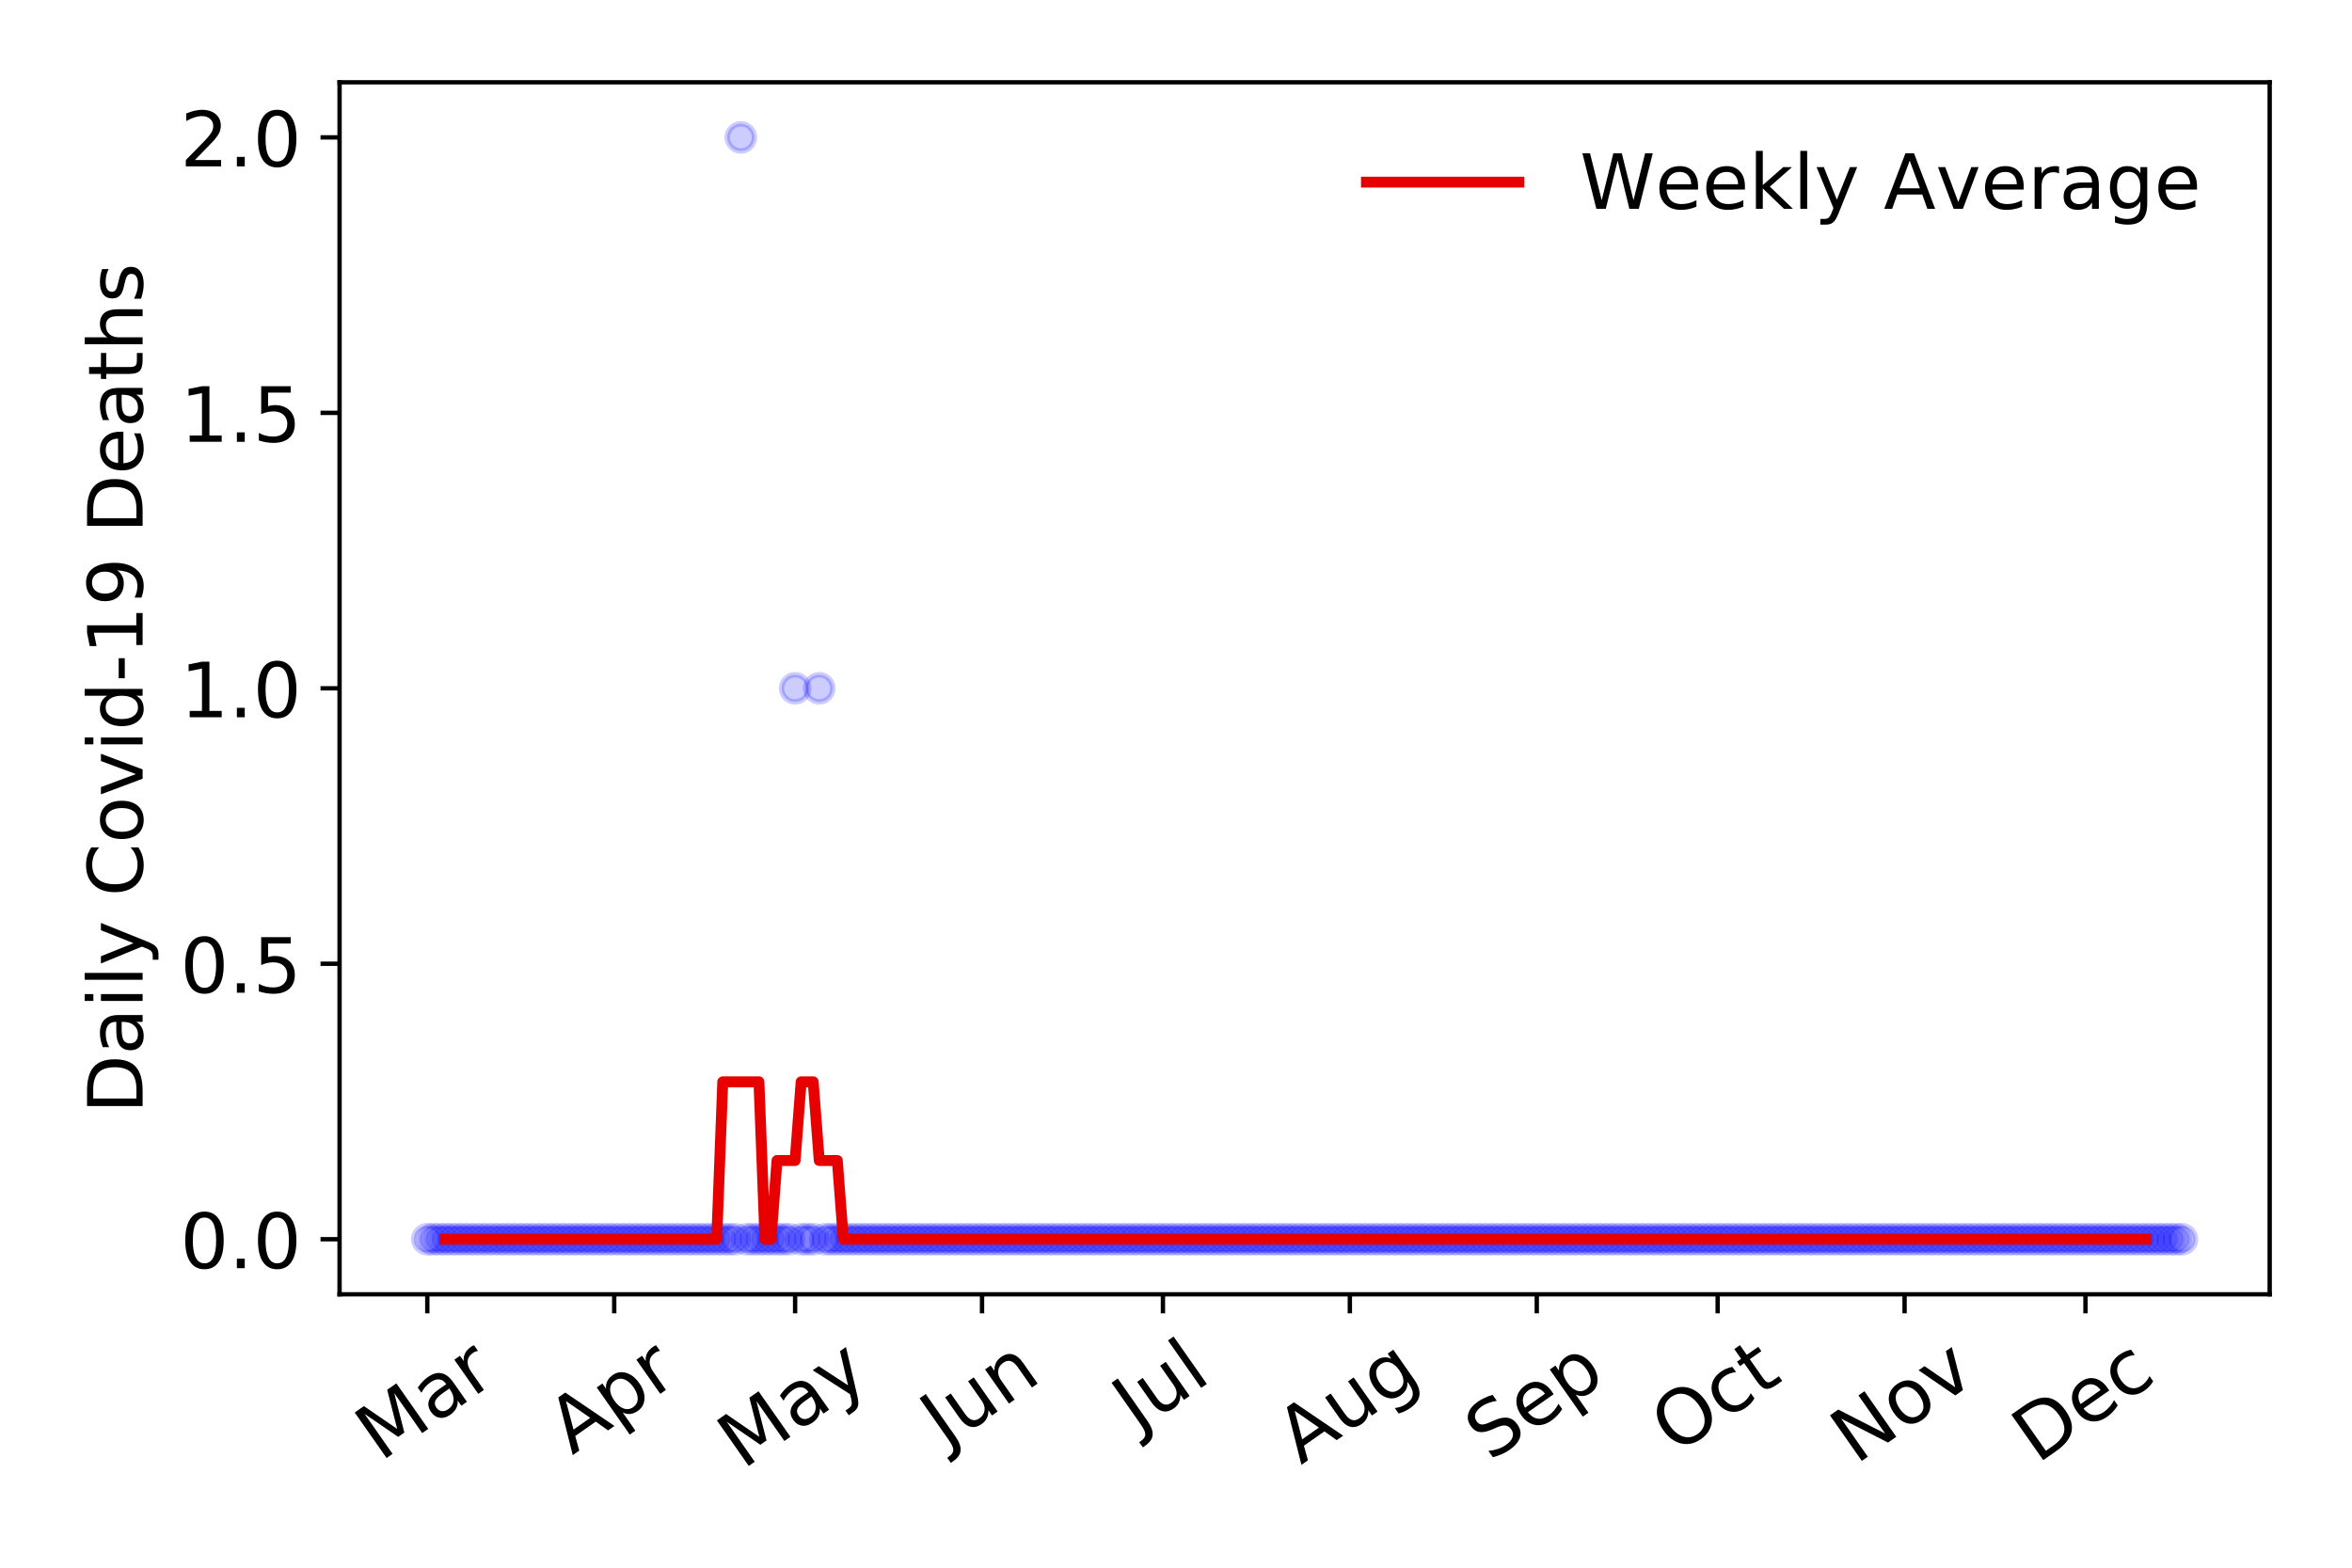 <?xml version="1.0" encoding="utf-8" standalone="no"?>
<!DOCTYPE svg PUBLIC "-//W3C//DTD SVG 1.1//EN"
  "http://www.w3.org/Graphics/SVG/1.1/DTD/svg11.dtd">
<!-- Created with matplotlib (https://matplotlib.org/) -->
<svg height="288pt" version="1.1" viewBox="0 0 432 288" width="432pt" xmlns="http://www.w3.org/2000/svg" xmlns:xlink="http://www.w3.org/1999/xlink">
 <defs>
  <style type="text/css">
*{stroke-linecap:butt;stroke-linejoin:round;}
  </style>
 </defs>
 <g id="figure_1">
  <g id="patch_1">
   <path d="M 0 288 
L 432 288 
L 432 0 
L 0 0 
z
" style="fill:#ffffff;"/>
  </g>
  <g id="axes_1">
   <g id="patch_2">
    <path d="M 62.37 237.778 
L 416.88 237.778 
L 416.88 15.12 
L 62.37 15.12 
z
" style="fill:#ffffff;"/>
   </g>
   <g id="matplotlib.axis_1">
    <g id="xtick_1">
     <g id="line2d_1">
      <defs>
       <path d="M 0 0 
L 0 3.5 
" id="m41febd30f3" style="stroke:#000000;stroke-width:0.8;"/>
      </defs>
      <g>
       <use style="stroke:#000000;stroke-width:0.8;" x="78.484" xlink:href="#m41febd30f3" y="237.778"/>
      </g>
     </g>
     <g id="text_1">
      <!-- Mar -->
      <defs>
       <path d="M 9.812 72.906 
L 24.516 72.906 
L 43.109 23.297 
L 61.812 72.906 
L 76.516 72.906 
L 76.516 0 
L 66.891 0 
L 66.891 64.016 
L 48.094 14.016 
L 38.188 14.016 
L 19.391 64.016 
L 19.391 0 
L 9.812 0 
z
" id="DejaVuSans-77"/>
       <path d="M 34.281 27.484 
Q 23.391 27.484 19.188 25 
Q 14.984 22.516 14.984 16.5 
Q 14.984 11.719 18.141 8.906 
Q 21.297 6.109 26.703 6.109 
Q 34.188 6.109 38.703 11.406 
Q 43.219 16.703 43.219 25.484 
L 43.219 27.484 
z
M 52.203 31.203 
L 52.203 0 
L 43.219 0 
L 43.219 8.297 
Q 40.141 3.328 35.547 0.953 
Q 30.953 -1.422 24.312 -1.422 
Q 15.922 -1.422 10.953 3.297 
Q 6 8.016 6 15.922 
Q 6 25.141 12.172 29.828 
Q 18.359 34.516 30.609 34.516 
L 43.219 34.516 
L 43.219 35.406 
Q 43.219 41.609 39.141 45 
Q 35.062 48.391 27.688 48.391 
Q 23 48.391 18.547 47.266 
Q 14.109 46.141 10.016 43.891 
L 10.016 52.203 
Q 14.938 54.109 19.578 55.047 
Q 24.219 56 28.609 56 
Q 40.484 56 46.344 49.844 
Q 52.203 43.703 52.203 31.203 
z
" id="DejaVuSans-97"/>
       <path d="M 41.109 46.297 
Q 39.594 47.172 37.812 47.578 
Q 36.031 48 33.891 48 
Q 26.266 48 22.188 43.047 
Q 18.109 38.094 18.109 28.812 
L 18.109 0 
L 9.078 0 
L 9.078 54.688 
L 18.109 54.688 
L 18.109 46.188 
Q 20.953 51.172 25.484 53.578 
Q 30.031 56 36.531 56 
Q 37.453 56 38.578 55.875 
Q 39.703 55.766 41.062 55.516 
z
" id="DejaVuSans-114"/>
      </defs>
      <g transform="translate(69.881 268.643)rotate(-35)scale(0.14 -0.14)">
       <use xlink:href="#DejaVuSans-77"/>
       <use x="86.279" xlink:href="#DejaVuSans-97"/>
       <use x="147.559" xlink:href="#DejaVuSans-114"/>
      </g>
     </g>
    </g>
    <g id="xtick_2">
     <g id="line2d_2">
      <g>
       <use style="stroke:#000000;stroke-width:0.8;" x="112.817" xlink:href="#m41febd30f3" y="237.778"/>
      </g>
     </g>
     <g id="text_2">
      <!-- Apr -->
      <defs>
       <path d="M 34.188 63.188 
L 20.797 26.906 
L 47.609 26.906 
z
M 28.609 72.906 
L 39.797 72.906 
L 67.578 0 
L 57.328 0 
L 50.688 18.703 
L 17.828 18.703 
L 11.188 0 
L 0.781 0 
z
" id="DejaVuSans-65"/>
       <path d="M 18.109 8.203 
L 18.109 -20.797 
L 9.078 -20.797 
L 9.078 54.688 
L 18.109 54.688 
L 18.109 46.391 
Q 20.953 51.266 25.266 53.625 
Q 29.594 56 35.594 56 
Q 45.562 56 51.781 48.094 
Q 58.016 40.188 58.016 27.297 
Q 58.016 14.406 51.781 6.484 
Q 45.562 -1.422 35.594 -1.422 
Q 29.594 -1.422 25.266 0.953 
Q 20.953 3.328 18.109 8.203 
z
M 48.688 27.297 
Q 48.688 37.203 44.609 42.844 
Q 40.531 48.484 33.406 48.484 
Q 26.266 48.484 22.188 42.844 
Q 18.109 37.203 18.109 27.297 
Q 18.109 17.391 22.188 11.75 
Q 26.266 6.109 33.406 6.109 
Q 40.531 6.109 44.609 11.75 
Q 48.688 17.391 48.688 27.297 
z
" id="DejaVuSans-112"/>
      </defs>
      <g transform="translate(105.112 267.384)rotate(-35)scale(0.14 -0.14)">
       <use xlink:href="#DejaVuSans-65"/>
       <use x="68.408" xlink:href="#DejaVuSans-112"/>
       <use x="131.885" xlink:href="#DejaVuSans-114"/>
      </g>
     </g>
    </g>
    <g id="xtick_3">
     <g id="line2d_3">
      <g>
       <use style="stroke:#000000;stroke-width:0.8;" x="146.041" xlink:href="#m41febd30f3" y="237.778"/>
      </g>
     </g>
     <g id="text_3">
      <!-- May -->
      <defs>
       <path d="M 32.172 -5.078 
Q 28.375 -14.844 24.75 -17.812 
Q 21.141 -20.797 15.094 -20.797 
L 7.906 -20.797 
L 7.906 -13.281 
L 13.188 -13.281 
Q 16.891 -13.281 18.938 -11.516 
Q 21 -9.766 23.484 -3.219 
L 25.094 0.875 
L 2.984 54.688 
L 12.5 54.688 
L 29.594 11.922 
L 46.688 54.688 
L 56.203 54.688 
z
" id="DejaVuSans-121"/>
      </defs>
      <g transform="translate(136.402 270.094)rotate(-35)scale(0.14 -0.14)">
       <use xlink:href="#DejaVuSans-77"/>
       <use x="86.279" xlink:href="#DejaVuSans-97"/>
       <use x="147.559" xlink:href="#DejaVuSans-121"/>
      </g>
     </g>
    </g>
    <g id="xtick_4">
     <g id="line2d_4">
      <g>
       <use style="stroke:#000000;stroke-width:0.8;" x="180.374" xlink:href="#m41febd30f3" y="237.778"/>
      </g>
     </g>
     <g id="text_4">
      <!-- Jun -->
      <defs>
       <path d="M 9.812 72.906 
L 19.672 72.906 
L 19.672 5.078 
Q 19.672 -8.109 14.672 -14.062 
Q 9.672 -20.016 -1.422 -20.016 
L -5.172 -20.016 
L -5.172 -11.719 
L -2.094 -11.719 
Q 4.438 -11.719 7.125 -8.047 
Q 9.812 -4.391 9.812 5.078 
z
" id="DejaVuSans-74"/>
       <path d="M 8.5 21.578 
L 8.5 54.688 
L 17.484 54.688 
L 17.484 21.922 
Q 17.484 14.156 20.5 10.266 
Q 23.531 6.391 29.594 6.391 
Q 36.859 6.391 41.078 11.031 
Q 45.312 15.672 45.312 23.688 
L 45.312 54.688 
L 54.297 54.688 
L 54.297 0 
L 45.312 0 
L 45.312 8.406 
Q 42.047 3.422 37.719 1 
Q 33.406 -1.422 27.688 -1.422 
Q 18.266 -1.422 13.375 4.438 
Q 8.5 10.297 8.5 21.578 
z
M 31.109 56 
z
" id="DejaVuSans-117"/>
       <path d="M 54.891 33.016 
L 54.891 0 
L 45.906 0 
L 45.906 32.719 
Q 45.906 40.484 42.875 44.328 
Q 39.844 48.188 33.797 48.188 
Q 26.516 48.188 22.312 43.547 
Q 18.109 38.922 18.109 30.906 
L 18.109 0 
L 9.078 0 
L 9.078 54.688 
L 18.109 54.688 
L 18.109 46.188 
Q 21.344 51.125 25.703 53.562 
Q 30.078 56 35.797 56 
Q 45.219 56 50.047 50.172 
Q 54.891 44.344 54.891 33.016 
z
" id="DejaVuSans-110"/>
      </defs>
      <g transform="translate(173.63 266.039)rotate(-35)scale(0.14 -0.14)">
       <use xlink:href="#DejaVuSans-74"/>
       <use x="29.492" xlink:href="#DejaVuSans-117"/>
       <use x="92.871" xlink:href="#DejaVuSans-110"/>
      </g>
     </g>
    </g>
    <g id="xtick_5">
     <g id="line2d_5">
      <g>
       <use style="stroke:#000000;stroke-width:0.8;" x="213.599" xlink:href="#m41febd30f3" y="237.778"/>
      </g>
     </g>
     <g id="text_5">
      <!-- Jul -->
      <defs>
       <path d="M 9.422 75.984 
L 18.406 75.984 
L 18.406 0 
L 9.422 0 
z
" id="DejaVuSans-108"/>
      </defs>
      <g transform="translate(208.896 263.181)rotate(-35)scale(0.14 -0.14)">
       <use xlink:href="#DejaVuSans-74"/>
       <use x="29.492" xlink:href="#DejaVuSans-117"/>
       <use x="92.871" xlink:href="#DejaVuSans-108"/>
      </g>
     </g>
    </g>
    <g id="xtick_6">
     <g id="line2d_6">
      <g>
       <use style="stroke:#000000;stroke-width:0.8;" x="247.931" xlink:href="#m41febd30f3" y="237.778"/>
      </g>
     </g>
     <g id="text_6">
      <!-- Aug -->
      <defs>
       <path d="M 45.406 27.984 
Q 45.406 37.75 41.375 43.109 
Q 37.359 48.484 30.078 48.484 
Q 22.859 48.484 18.828 43.109 
Q 14.797 37.75 14.797 27.984 
Q 14.797 18.266 18.828 12.891 
Q 22.859 7.516 30.078 7.516 
Q 37.359 7.516 41.375 12.891 
Q 45.406 18.266 45.406 27.984 
z
M 54.391 6.781 
Q 54.391 -7.172 48.188 -13.984 
Q 42 -20.797 29.203 -20.797 
Q 24.469 -20.797 20.266 -20.094 
Q 16.062 -19.391 12.109 -17.922 
L 12.109 -9.188 
Q 16.062 -11.328 19.922 -12.344 
Q 23.781 -13.375 27.781 -13.375 
Q 36.625 -13.375 41.016 -8.766 
Q 45.406 -4.156 45.406 5.172 
L 45.406 9.625 
Q 42.625 4.781 38.281 2.391 
Q 33.938 0 27.875 0 
Q 17.828 0 11.672 7.656 
Q 5.516 15.328 5.516 27.984 
Q 5.516 40.672 11.672 48.328 
Q 17.828 56 27.875 56 
Q 33.938 56 38.281 53.609 
Q 42.625 51.219 45.406 46.391 
L 45.406 54.688 
L 54.391 54.688 
z
" id="DejaVuSans-103"/>
      </defs>
      <g transform="translate(238.95 269.172)rotate(-35)scale(0.14 -0.14)">
       <use xlink:href="#DejaVuSans-65"/>
       <use x="68.408" xlink:href="#DejaVuSans-117"/>
       <use x="131.787" xlink:href="#DejaVuSans-103"/>
      </g>
     </g>
    </g>
    <g id="xtick_7">
     <g id="line2d_7">
      <g>
       <use style="stroke:#000000;stroke-width:0.8;" x="282.264" xlink:href="#m41febd30f3" y="237.778"/>
      </g>
     </g>
     <g id="text_7">
      <!-- Sep -->
      <defs>
       <path d="M 53.516 70.516 
L 53.516 60.891 
Q 47.906 63.578 42.922 64.891 
Q 37.938 66.219 33.297 66.219 
Q 25.25 66.219 20.875 63.094 
Q 16.5 59.969 16.5 54.203 
Q 16.5 49.359 19.406 46.891 
Q 22.312 44.438 30.422 42.922 
L 36.375 41.703 
Q 47.406 39.594 52.656 34.297 
Q 57.906 29 57.906 20.125 
Q 57.906 9.516 50.797 4.047 
Q 43.703 -1.422 29.984 -1.422 
Q 24.812 -1.422 18.969 -0.25 
Q 13.141 0.922 6.891 3.219 
L 6.891 13.375 
Q 12.891 10.016 18.656 8.297 
Q 24.422 6.594 29.984 6.594 
Q 38.422 6.594 43.016 9.906 
Q 47.609 13.234 47.609 19.391 
Q 47.609 24.75 44.312 27.781 
Q 41.016 30.812 33.5 32.328 
L 27.484 33.5 
Q 16.453 35.688 11.516 40.375 
Q 6.594 45.062 6.594 53.422 
Q 6.594 63.094 13.406 68.656 
Q 20.219 74.219 32.172 74.219 
Q 37.312 74.219 42.625 73.281 
Q 47.953 72.359 53.516 70.516 
z
" id="DejaVuSans-83"/>
       <path d="M 56.203 29.594 
L 56.203 25.203 
L 14.891 25.203 
Q 15.484 15.922 20.484 11.062 
Q 25.484 6.203 34.422 6.203 
Q 39.594 6.203 44.453 7.469 
Q 49.312 8.734 54.109 11.281 
L 54.109 2.781 
Q 49.266 0.734 44.188 -0.344 
Q 39.109 -1.422 33.891 -1.422 
Q 20.797 -1.422 13.156 6.188 
Q 5.516 13.812 5.516 26.812 
Q 5.516 40.234 12.766 48.109 
Q 20.016 56 32.328 56 
Q 43.359 56 49.781 48.891 
Q 56.203 41.797 56.203 29.594 
z
M 47.219 32.234 
Q 47.125 39.594 43.094 43.984 
Q 39.062 48.391 32.422 48.391 
Q 24.906 48.391 20.391 44.141 
Q 15.875 39.891 15.188 32.172 
z
" id="DejaVuSans-101"/>
      </defs>
      <g transform="translate(273.671 268.629)rotate(-35)scale(0.14 -0.14)">
       <use xlink:href="#DejaVuSans-83"/>
       <use x="63.477" xlink:href="#DejaVuSans-101"/>
       <use x="125" xlink:href="#DejaVuSans-112"/>
      </g>
     </g>
    </g>
    <g id="xtick_8">
     <g id="line2d_8">
      <g>
       <use style="stroke:#000000;stroke-width:0.8;" x="315.489" xlink:href="#m41febd30f3" y="237.778"/>
      </g>
     </g>
     <g id="text_8">
      <!-- Oct -->
      <defs>
       <path d="M 39.406 66.219 
Q 28.656 66.219 22.328 58.203 
Q 16.016 50.203 16.016 36.375 
Q 16.016 22.609 22.328 14.594 
Q 28.656 6.594 39.406 6.594 
Q 50.141 6.594 56.422 14.594 
Q 62.703 22.609 62.703 36.375 
Q 62.703 50.203 56.422 58.203 
Q 50.141 66.219 39.406 66.219 
z
M 39.406 74.219 
Q 54.734 74.219 63.906 63.938 
Q 73.094 53.656 73.094 36.375 
Q 73.094 19.141 63.906 8.859 
Q 54.734 -1.422 39.406 -1.422 
Q 24.031 -1.422 14.812 8.828 
Q 5.609 19.094 5.609 36.375 
Q 5.609 53.656 14.812 63.938 
Q 24.031 74.219 39.406 74.219 
z
" id="DejaVuSans-79"/>
       <path d="M 48.781 52.594 
L 48.781 44.188 
Q 44.969 46.297 41.141 47.344 
Q 37.312 48.391 33.406 48.391 
Q 24.656 48.391 19.812 42.844 
Q 14.984 37.312 14.984 27.297 
Q 14.984 17.281 19.812 11.734 
Q 24.656 6.203 33.406 6.203 
Q 37.312 6.203 41.141 7.25 
Q 44.969 8.297 48.781 10.406 
L 48.781 2.094 
Q 45.016 0.344 40.984 -0.531 
Q 36.969 -1.422 32.422 -1.422 
Q 20.062 -1.422 12.781 6.344 
Q 5.516 14.109 5.516 27.297 
Q 5.516 40.672 12.859 48.328 
Q 20.219 56 33.016 56 
Q 37.156 56 41.109 55.141 
Q 45.062 54.297 48.781 52.594 
z
" id="DejaVuSans-99"/>
       <path d="M 18.312 70.219 
L 18.312 54.688 
L 36.812 54.688 
L 36.812 47.703 
L 18.312 47.703 
L 18.312 18.016 
Q 18.312 11.328 20.141 9.422 
Q 21.969 7.516 27.594 7.516 
L 36.812 7.516 
L 36.812 0 
L 27.594 0 
Q 17.188 0 13.234 3.875 
Q 9.281 7.766 9.281 18.016 
L 9.281 47.703 
L 2.688 47.703 
L 2.688 54.688 
L 9.281 54.688 
L 9.281 70.219 
z
" id="DejaVuSans-116"/>
      </defs>
      <g transform="translate(307.79 267.377)rotate(-35)scale(0.14 -0.14)">
       <use xlink:href="#DejaVuSans-79"/>
       <use x="78.711" xlink:href="#DejaVuSans-99"/>
       <use x="133.691" xlink:href="#DejaVuSans-116"/>
      </g>
     </g>
    </g>
    <g id="xtick_9">
     <g id="line2d_9">
      <g>
       <use style="stroke:#000000;stroke-width:0.8;" x="349.821" xlink:href="#m41febd30f3" y="237.778"/>
      </g>
     </g>
     <g id="text_9">
      <!-- Nov -->
      <defs>
       <path d="M 9.812 72.906 
L 23.094 72.906 
L 55.422 11.922 
L 55.422 72.906 
L 64.984 72.906 
L 64.984 0 
L 51.703 0 
L 19.391 60.984 
L 19.391 0 
L 9.812 0 
z
" id="DejaVuSans-78"/>
       <path d="M 30.609 48.391 
Q 23.391 48.391 19.188 42.75 
Q 14.984 37.109 14.984 27.297 
Q 14.984 17.484 19.156 11.844 
Q 23.344 6.203 30.609 6.203 
Q 37.797 6.203 41.984 11.859 
Q 46.188 17.531 46.188 27.297 
Q 46.188 37.016 41.984 42.703 
Q 37.797 48.391 30.609 48.391 
z
M 30.609 56 
Q 42.328 56 49.016 48.375 
Q 55.719 40.766 55.719 27.297 
Q 55.719 13.875 49.016 6.219 
Q 42.328 -1.422 30.609 -1.422 
Q 18.844 -1.422 12.172 6.219 
Q 5.516 13.875 5.516 27.297 
Q 5.516 40.766 12.172 48.375 
Q 18.844 56 30.609 56 
z
" id="DejaVuSans-111"/>
       <path d="M 2.984 54.688 
L 12.5 54.688 
L 29.594 8.797 
L 46.688 54.688 
L 56.203 54.688 
L 35.688 0 
L 23.484 0 
z
" id="DejaVuSans-118"/>
      </defs>
      <g transform="translate(340.845 269.166)rotate(-35)scale(0.14 -0.14)">
       <use xlink:href="#DejaVuSans-78"/>
       <use x="74.805" xlink:href="#DejaVuSans-111"/>
       <use x="135.986" xlink:href="#DejaVuSans-118"/>
      </g>
     </g>
    </g>
    <g id="xtick_10">
     <g id="line2d_10">
      <g>
       <use style="stroke:#000000;stroke-width:0.8;" x="383.046" xlink:href="#m41febd30f3" y="237.778"/>
      </g>
     </g>
     <g id="text_10">
      <!-- Dec -->
      <defs>
       <path d="M 19.672 64.797 
L 19.672 8.109 
L 31.594 8.109 
Q 46.688 8.109 53.688 14.938 
Q 60.688 21.781 60.688 36.531 
Q 60.688 51.172 53.688 57.984 
Q 46.688 64.797 31.594 64.797 
z
M 9.812 72.906 
L 30.078 72.906 
Q 51.266 72.906 61.172 64.094 
Q 71.094 55.281 71.094 36.531 
Q 71.094 17.672 61.125 8.828 
Q 51.172 0 30.078 0 
L 9.812 0 
z
" id="DejaVuSans-68"/>
      </defs>
      <g transform="translate(374.165 269.032)rotate(-35)scale(0.14 -0.14)">
       <use xlink:href="#DejaVuSans-68"/>
       <use x="77.002" xlink:href="#DejaVuSans-101"/>
       <use x="138.525" xlink:href="#DejaVuSans-99"/>
      </g>
     </g>
    </g>
   </g>
   <g id="matplotlib.axis_2">
    <g id="ytick_1">
     <g id="line2d_11">
      <defs>
       <path d="M 0 0 
L -3.5 0 
" id="mc5794770bc" style="stroke:#000000;stroke-width:0.8;"/>
      </defs>
      <g>
       <use style="stroke:#000000;stroke-width:0.8;" x="62.37" xlink:href="#mc5794770bc" y="227.657"/>
      </g>
     </g>
     <g id="text_11">
      <!-- 0.0 -->
      <defs>
       <path d="M 31.781 66.406 
Q 24.172 66.406 20.328 58.906 
Q 16.5 51.422 16.5 36.375 
Q 16.5 21.391 20.328 13.891 
Q 24.172 6.391 31.781 6.391 
Q 39.453 6.391 43.281 13.891 
Q 47.125 21.391 47.125 36.375 
Q 47.125 51.422 43.281 58.906 
Q 39.453 66.406 31.781 66.406 
z
M 31.781 74.219 
Q 44.047 74.219 50.516 64.516 
Q 56.984 54.828 56.984 36.375 
Q 56.984 17.969 50.516 8.266 
Q 44.047 -1.422 31.781 -1.422 
Q 19.531 -1.422 13.062 8.266 
Q 6.594 17.969 6.594 36.375 
Q 6.594 54.828 13.062 64.516 
Q 19.531 74.219 31.781 74.219 
z
" id="DejaVuSans-48"/>
       <path d="M 10.688 12.406 
L 21 12.406 
L 21 0 
L 10.688 0 
z
" id="DejaVuSans-46"/>
      </defs>
      <g transform="translate(33.106 232.976)scale(0.14 -0.14)">
       <use xlink:href="#DejaVuSans-48"/>
       <use x="63.623" xlink:href="#DejaVuSans-46"/>
       <use x="95.41" xlink:href="#DejaVuSans-48"/>
      </g>
     </g>
    </g>
    <g id="ytick_2">
     <g id="line2d_12">
      <g>
       <use style="stroke:#000000;stroke-width:0.8;" x="62.37" xlink:href="#mc5794770bc" y="177.053"/>
      </g>
     </g>
     <g id="text_12">
      <!-- 0.5 -->
      <defs>
       <path d="M 10.797 72.906 
L 49.516 72.906 
L 49.516 64.594 
L 19.828 64.594 
L 19.828 46.734 
Q 21.969 47.469 24.109 47.828 
Q 26.266 48.188 28.422 48.188 
Q 40.625 48.188 47.75 41.5 
Q 54.891 34.812 54.891 23.391 
Q 54.891 11.625 47.562 5.094 
Q 40.234 -1.422 26.906 -1.422 
Q 22.312 -1.422 17.547 -0.641 
Q 12.797 0.141 7.719 1.703 
L 7.719 11.625 
Q 12.109 9.234 16.797 8.062 
Q 21.484 6.891 26.703 6.891 
Q 35.156 6.891 40.078 11.328 
Q 45.016 15.766 45.016 23.391 
Q 45.016 31 40.078 35.438 
Q 35.156 39.891 26.703 39.891 
Q 22.75 39.891 18.812 39.016 
Q 14.891 38.141 10.797 36.281 
z
" id="DejaVuSans-53"/>
      </defs>
      <g transform="translate(33.106 182.372)scale(0.14 -0.14)">
       <use xlink:href="#DejaVuSans-48"/>
       <use x="63.623" xlink:href="#DejaVuSans-46"/>
       <use x="95.41" xlink:href="#DejaVuSans-53"/>
      </g>
     </g>
    </g>
    <g id="ytick_3">
     <g id="line2d_13">
      <g>
       <use style="stroke:#000000;stroke-width:0.8;" x="62.37" xlink:href="#mc5794770bc" y="126.449"/>
      </g>
     </g>
     <g id="text_13">
      <!-- 1.0 -->
      <defs>
       <path d="M 12.406 8.297 
L 28.516 8.297 
L 28.516 63.922 
L 10.984 60.406 
L 10.984 69.391 
L 28.422 72.906 
L 38.281 72.906 
L 38.281 8.297 
L 54.391 8.297 
L 54.391 0 
L 12.406 0 
z
" id="DejaVuSans-49"/>
      </defs>
      <g transform="translate(33.106 131.768)scale(0.14 -0.14)">
       <use xlink:href="#DejaVuSans-49"/>
       <use x="63.623" xlink:href="#DejaVuSans-46"/>
       <use x="95.41" xlink:href="#DejaVuSans-48"/>
      </g>
     </g>
    </g>
    <g id="ytick_4">
     <g id="line2d_14">
      <g>
       <use style="stroke:#000000;stroke-width:0.8;" x="62.37" xlink:href="#mc5794770bc" y="75.845"/>
      </g>
     </g>
     <g id="text_14">
      <!-- 1.5 -->
      <g transform="translate(33.106 81.164)scale(0.14 -0.14)">
       <use xlink:href="#DejaVuSans-49"/>
       <use x="63.623" xlink:href="#DejaVuSans-46"/>
       <use x="95.41" xlink:href="#DejaVuSans-53"/>
      </g>
     </g>
    </g>
    <g id="ytick_5">
     <g id="line2d_15">
      <g>
       <use style="stroke:#000000;stroke-width:0.8;" x="62.37" xlink:href="#mc5794770bc" y="25.241"/>
      </g>
     </g>
     <g id="text_15">
      <!-- 2.0 -->
      <defs>
       <path d="M 19.188 8.297 
L 53.609 8.297 
L 53.609 0 
L 7.328 0 
L 7.328 8.297 
Q 12.938 14.109 22.625 23.891 
Q 32.328 33.688 34.812 36.531 
Q 39.547 41.844 41.422 45.531 
Q 43.312 49.219 43.312 52.781 
Q 43.312 58.594 39.234 62.25 
Q 35.156 65.922 28.609 65.922 
Q 23.969 65.922 18.812 64.312 
Q 13.672 62.703 7.812 59.422 
L 7.812 69.391 
Q 13.766 71.781 18.938 73 
Q 24.125 74.219 28.422 74.219 
Q 39.75 74.219 46.484 68.547 
Q 53.219 62.891 53.219 53.422 
Q 53.219 48.922 51.531 44.891 
Q 49.859 40.875 45.406 35.406 
Q 44.188 33.984 37.641 27.219 
Q 31.109 20.453 19.188 8.297 
z
" id="DejaVuSans-50"/>
      </defs>
      <g transform="translate(33.106 30.56)scale(0.14 -0.14)">
       <use xlink:href="#DejaVuSans-50"/>
       <use x="63.623" xlink:href="#DejaVuSans-46"/>
       <use x="95.41" xlink:href="#DejaVuSans-48"/>
      </g>
     </g>
    </g>
    <g id="text_16">
     <!-- Daily Covid-19 Deaths -->
     <defs>
      <path d="M 9.422 54.688 
L 18.406 54.688 
L 18.406 0 
L 9.422 0 
z
M 9.422 75.984 
L 18.406 75.984 
L 18.406 64.594 
L 9.422 64.594 
z
" id="DejaVuSans-105"/>
      <path id="DejaVuSans-32"/>
      <path d="M 64.406 67.281 
L 64.406 56.891 
Q 59.422 61.531 53.781 63.812 
Q 48.141 66.109 41.797 66.109 
Q 29.297 66.109 22.656 58.469 
Q 16.016 50.828 16.016 36.375 
Q 16.016 21.969 22.656 14.328 
Q 29.297 6.688 41.797 6.688 
Q 48.141 6.688 53.781 8.984 
Q 59.422 11.281 64.406 15.922 
L 64.406 5.609 
Q 59.234 2.094 53.438 0.328 
Q 47.656 -1.422 41.219 -1.422 
Q 24.656 -1.422 15.125 8.703 
Q 5.609 18.844 5.609 36.375 
Q 5.609 53.953 15.125 64.078 
Q 24.656 74.219 41.219 74.219 
Q 47.75 74.219 53.531 72.484 
Q 59.328 70.75 64.406 67.281 
z
" id="DejaVuSans-67"/>
      <path d="M 45.406 46.391 
L 45.406 75.984 
L 54.391 75.984 
L 54.391 0 
L 45.406 0 
L 45.406 8.203 
Q 42.578 3.328 38.25 0.953 
Q 33.938 -1.422 27.875 -1.422 
Q 17.969 -1.422 11.734 6.484 
Q 5.516 14.406 5.516 27.297 
Q 5.516 40.188 11.734 48.094 
Q 17.969 56 27.875 56 
Q 33.938 56 38.25 53.625 
Q 42.578 51.266 45.406 46.391 
z
M 14.797 27.297 
Q 14.797 17.391 18.875 11.75 
Q 22.953 6.109 30.078 6.109 
Q 37.203 6.109 41.297 11.75 
Q 45.406 17.391 45.406 27.297 
Q 45.406 37.203 41.297 42.844 
Q 37.203 48.484 30.078 48.484 
Q 22.953 48.484 18.875 42.844 
Q 14.797 37.203 14.797 27.297 
z
" id="DejaVuSans-100"/>
      <path d="M 4.891 31.391 
L 31.203 31.391 
L 31.203 23.391 
L 4.891 23.391 
z
" id="DejaVuSans-45"/>
      <path d="M 10.984 1.516 
L 10.984 10.5 
Q 14.703 8.734 18.5 7.812 
Q 22.312 6.891 25.984 6.891 
Q 35.75 6.891 40.891 13.453 
Q 46.047 20.016 46.781 33.406 
Q 43.953 29.203 39.594 26.953 
Q 35.25 24.703 29.984 24.703 
Q 19.047 24.703 12.672 31.312 
Q 6.297 37.938 6.297 49.422 
Q 6.297 60.641 12.938 67.422 
Q 19.578 74.219 30.609 74.219 
Q 43.266 74.219 49.922 64.516 
Q 56.594 54.828 56.594 36.375 
Q 56.594 19.141 48.406 8.859 
Q 40.234 -1.422 26.422 -1.422 
Q 22.703 -1.422 18.891 -0.688 
Q 15.094 0.047 10.984 1.516 
z
M 30.609 32.422 
Q 37.25 32.422 41.125 36.953 
Q 45.016 41.5 45.016 49.422 
Q 45.016 57.281 41.125 61.844 
Q 37.25 66.406 30.609 66.406 
Q 23.969 66.406 20.094 61.844 
Q 16.219 57.281 16.219 49.422 
Q 16.219 41.5 20.094 36.953 
Q 23.969 32.422 30.609 32.422 
z
" id="DejaVuSans-57"/>
      <path d="M 54.891 33.016 
L 54.891 0 
L 45.906 0 
L 45.906 32.719 
Q 45.906 40.484 42.875 44.328 
Q 39.844 48.188 33.797 48.188 
Q 26.516 48.188 22.312 43.547 
Q 18.109 38.922 18.109 30.906 
L 18.109 0 
L 9.078 0 
L 9.078 75.984 
L 18.109 75.984 
L 18.109 46.188 
Q 21.344 51.125 25.703 53.562 
Q 30.078 56 35.797 56 
Q 45.219 56 50.047 50.172 
Q 54.891 44.344 54.891 33.016 
z
" id="DejaVuSans-104"/>
      <path d="M 44.281 53.078 
L 44.281 44.578 
Q 40.484 46.531 36.375 47.5 
Q 32.281 48.484 27.875 48.484 
Q 21.188 48.484 17.844 46.438 
Q 14.5 44.391 14.5 40.281 
Q 14.5 37.156 16.891 35.375 
Q 19.281 33.594 26.516 31.984 
L 29.594 31.297 
Q 39.156 29.25 43.188 25.516 
Q 47.219 21.781 47.219 15.094 
Q 47.219 7.469 41.188 3.016 
Q 35.156 -1.422 24.609 -1.422 
Q 20.219 -1.422 15.453 -0.562 
Q 10.688 0.297 5.422 2 
L 5.422 11.281 
Q 10.406 8.688 15.234 7.391 
Q 20.062 6.109 24.812 6.109 
Q 31.156 6.109 34.562 8.281 
Q 37.984 10.453 37.984 14.406 
Q 37.984 18.062 35.516 20.016 
Q 33.062 21.969 24.703 23.781 
L 21.578 24.516 
Q 13.234 26.266 9.516 29.906 
Q 5.812 33.547 5.812 39.891 
Q 5.812 47.609 11.281 51.797 
Q 16.75 56 26.812 56 
Q 31.781 56 36.172 55.266 
Q 40.578 54.547 44.281 53.078 
z
" id="DejaVuSans-115"/>
     </defs>
     <g transform="translate(26.194 204.56)rotate(-90)scale(0.14 -0.14)">
      <use xlink:href="#DejaVuSans-68"/>
      <use x="77.002" xlink:href="#DejaVuSans-97"/>
      <use x="138.281" xlink:href="#DejaVuSans-105"/>
      <use x="166.064" xlink:href="#DejaVuSans-108"/>
      <use x="193.848" xlink:href="#DejaVuSans-121"/>
      <use x="253.027" xlink:href="#DejaVuSans-32"/>
      <use x="284.814" xlink:href="#DejaVuSans-67"/>
      <use x="354.639" xlink:href="#DejaVuSans-111"/>
      <use x="415.82" xlink:href="#DejaVuSans-118"/>
      <use x="475" xlink:href="#DejaVuSans-105"/>
      <use x="502.783" xlink:href="#DejaVuSans-100"/>
      <use x="566.26" xlink:href="#DejaVuSans-45"/>
      <use x="602.344" xlink:href="#DejaVuSans-49"/>
      <use x="665.967" xlink:href="#DejaVuSans-57"/>
      <use x="729.59" xlink:href="#DejaVuSans-32"/>
      <use x="761.377" xlink:href="#DejaVuSans-68"/>
      <use x="838.379" xlink:href="#DejaVuSans-101"/>
      <use x="899.902" xlink:href="#DejaVuSans-97"/>
      <use x="961.182" xlink:href="#DejaVuSans-116"/>
      <use x="1000.391" xlink:href="#DejaVuSans-104"/>
      <use x="1063.77" xlink:href="#DejaVuSans-115"/>
     </g>
    </g>
   </g>
   <g id="line2d_16">
    <defs>
     <path d="M 0 2.5 
C 0.663 2.5 1.299 2.237 1.768 1.768 
C 2.237 1.299 2.5 0.663 2.5 0 
C 2.5 -0.663 2.237 -1.299 1.768 -1.768 
C 1.299 -2.237 0.663 -2.5 0 -2.5 
C -0.663 -2.5 -1.299 -2.237 -1.768 -1.768 
C -2.237 -1.299 -2.5 -0.663 -2.5 0 
C -2.5 0.663 -2.237 1.299 -1.768 1.768 
C -1.299 2.237 -0.663 2.5 0 2.5 
z
" id="m05293cf1b0" style="stroke:#0000ff;stroke-opacity:0.2;"/>
    </defs>
    <g clip-path="url(#pcd96e13cdb)">
     <use style="fill:#0000ff;fill-opacity:0.2;stroke:#0000ff;stroke-opacity:0.2;" x="78.484" xlink:href="#m05293cf1b0" y="227.657"/>
     <use style="fill:#0000ff;fill-opacity:0.2;stroke:#0000ff;stroke-opacity:0.2;" x="79.592" xlink:href="#m05293cf1b0" y="227.657"/>
     <use style="fill:#0000ff;fill-opacity:0.2;stroke:#0000ff;stroke-opacity:0.2;" x="80.699" xlink:href="#m05293cf1b0" y="227.657"/>
     <use style="fill:#0000ff;fill-opacity:0.2;stroke:#0000ff;stroke-opacity:0.2;" x="81.807" xlink:href="#m05293cf1b0" y="227.657"/>
     <use style="fill:#0000ff;fill-opacity:0.2;stroke:#0000ff;stroke-opacity:0.2;" x="82.914" xlink:href="#m05293cf1b0" y="227.657"/>
     <use style="fill:#0000ff;fill-opacity:0.2;stroke:#0000ff;stroke-opacity:0.2;" x="84.022" xlink:href="#m05293cf1b0" y="227.657"/>
     <use style="fill:#0000ff;fill-opacity:0.2;stroke:#0000ff;stroke-opacity:0.2;" x="85.129" xlink:href="#m05293cf1b0" y="227.657"/>
     <use style="fill:#0000ff;fill-opacity:0.2;stroke:#0000ff;stroke-opacity:0.2;" x="86.237" xlink:href="#m05293cf1b0" y="227.657"/>
     <use style="fill:#0000ff;fill-opacity:0.2;stroke:#0000ff;stroke-opacity:0.2;" x="87.344" xlink:href="#m05293cf1b0" y="227.657"/>
     <use style="fill:#0000ff;fill-opacity:0.2;stroke:#0000ff;stroke-opacity:0.2;" x="88.452" xlink:href="#m05293cf1b0" y="227.657"/>
     <use style="fill:#0000ff;fill-opacity:0.2;stroke:#0000ff;stroke-opacity:0.2;" x="89.559" xlink:href="#m05293cf1b0" y="227.657"/>
     <use style="fill:#0000ff;fill-opacity:0.2;stroke:#0000ff;stroke-opacity:0.2;" x="90.667" xlink:href="#m05293cf1b0" y="227.657"/>
     <use style="fill:#0000ff;fill-opacity:0.2;stroke:#0000ff;stroke-opacity:0.2;" x="91.774" xlink:href="#m05293cf1b0" y="227.657"/>
     <use style="fill:#0000ff;fill-opacity:0.2;stroke:#0000ff;stroke-opacity:0.2;" x="92.882" xlink:href="#m05293cf1b0" y="227.657"/>
     <use style="fill:#0000ff;fill-opacity:0.2;stroke:#0000ff;stroke-opacity:0.2;" x="93.989" xlink:href="#m05293cf1b0" y="227.657"/>
     <use style="fill:#0000ff;fill-opacity:0.2;stroke:#0000ff;stroke-opacity:0.2;" x="95.097" xlink:href="#m05293cf1b0" y="227.657"/>
     <use style="fill:#0000ff;fill-opacity:0.2;stroke:#0000ff;stroke-opacity:0.2;" x="96.204" xlink:href="#m05293cf1b0" y="227.657"/>
     <use style="fill:#0000ff;fill-opacity:0.2;stroke:#0000ff;stroke-opacity:0.2;" x="97.312" xlink:href="#m05293cf1b0" y="227.657"/>
     <use style="fill:#0000ff;fill-opacity:0.2;stroke:#0000ff;stroke-opacity:0.2;" x="98.419" xlink:href="#m05293cf1b0" y="227.657"/>
     <use style="fill:#0000ff;fill-opacity:0.2;stroke:#0000ff;stroke-opacity:0.2;" x="99.527" xlink:href="#m05293cf1b0" y="227.657"/>
     <use style="fill:#0000ff;fill-opacity:0.2;stroke:#0000ff;stroke-opacity:0.2;" x="100.634" xlink:href="#m05293cf1b0" y="227.657"/>
     <use style="fill:#0000ff;fill-opacity:0.2;stroke:#0000ff;stroke-opacity:0.2;" x="101.742" xlink:href="#m05293cf1b0" y="227.657"/>
     <use style="fill:#0000ff;fill-opacity:0.2;stroke:#0000ff;stroke-opacity:0.2;" x="102.849" xlink:href="#m05293cf1b0" y="227.657"/>
     <use style="fill:#0000ff;fill-opacity:0.2;stroke:#0000ff;stroke-opacity:0.2;" x="103.957" xlink:href="#m05293cf1b0" y="227.657"/>
     <use style="fill:#0000ff;fill-opacity:0.2;stroke:#0000ff;stroke-opacity:0.2;" x="105.064" xlink:href="#m05293cf1b0" y="227.657"/>
     <use style="fill:#0000ff;fill-opacity:0.2;stroke:#0000ff;stroke-opacity:0.2;" x="106.172" xlink:href="#m05293cf1b0" y="227.657"/>
     <use style="fill:#0000ff;fill-opacity:0.2;stroke:#0000ff;stroke-opacity:0.2;" x="107.279" xlink:href="#m05293cf1b0" y="227.657"/>
     <use style="fill:#0000ff;fill-opacity:0.2;stroke:#0000ff;stroke-opacity:0.2;" x="108.387" xlink:href="#m05293cf1b0" y="227.657"/>
     <use style="fill:#0000ff;fill-opacity:0.2;stroke:#0000ff;stroke-opacity:0.2;" x="109.494" xlink:href="#m05293cf1b0" y="227.657"/>
     <use style="fill:#0000ff;fill-opacity:0.2;stroke:#0000ff;stroke-opacity:0.2;" x="110.602" xlink:href="#m05293cf1b0" y="227.657"/>
     <use style="fill:#0000ff;fill-opacity:0.2;stroke:#0000ff;stroke-opacity:0.2;" x="111.709" xlink:href="#m05293cf1b0" y="227.657"/>
     <use style="fill:#0000ff;fill-opacity:0.2;stroke:#0000ff;stroke-opacity:0.2;" x="112.817" xlink:href="#m05293cf1b0" y="227.657"/>
     <use style="fill:#0000ff;fill-opacity:0.2;stroke:#0000ff;stroke-opacity:0.2;" x="113.924" xlink:href="#m05293cf1b0" y="227.657"/>
     <use style="fill:#0000ff;fill-opacity:0.2;stroke:#0000ff;stroke-opacity:0.2;" x="115.032" xlink:href="#m05293cf1b0" y="227.657"/>
     <use style="fill:#0000ff;fill-opacity:0.2;stroke:#0000ff;stroke-opacity:0.2;" x="116.139" xlink:href="#m05293cf1b0" y="227.657"/>
     <use style="fill:#0000ff;fill-opacity:0.2;stroke:#0000ff;stroke-opacity:0.2;" x="117.247" xlink:href="#m05293cf1b0" y="227.657"/>
     <use style="fill:#0000ff;fill-opacity:0.2;stroke:#0000ff;stroke-opacity:0.2;" x="118.354" xlink:href="#m05293cf1b0" y="227.657"/>
     <use style="fill:#0000ff;fill-opacity:0.2;stroke:#0000ff;stroke-opacity:0.2;" x="119.462" xlink:href="#m05293cf1b0" y="227.657"/>
     <use style="fill:#0000ff;fill-opacity:0.2;stroke:#0000ff;stroke-opacity:0.2;" x="120.569" xlink:href="#m05293cf1b0" y="227.657"/>
     <use style="fill:#0000ff;fill-opacity:0.2;stroke:#0000ff;stroke-opacity:0.2;" x="121.677" xlink:href="#m05293cf1b0" y="227.657"/>
     <use style="fill:#0000ff;fill-opacity:0.2;stroke:#0000ff;stroke-opacity:0.2;" x="122.784" xlink:href="#m05293cf1b0" y="227.657"/>
     <use style="fill:#0000ff;fill-opacity:0.2;stroke:#0000ff;stroke-opacity:0.2;" x="123.891" xlink:href="#m05293cf1b0" y="227.657"/>
     <use style="fill:#0000ff;fill-opacity:0.2;stroke:#0000ff;stroke-opacity:0.2;" x="124.999" xlink:href="#m05293cf1b0" y="227.657"/>
     <use style="fill:#0000ff;fill-opacity:0.2;stroke:#0000ff;stroke-opacity:0.2;" x="126.106" xlink:href="#m05293cf1b0" y="227.657"/>
     <use style="fill:#0000ff;fill-opacity:0.2;stroke:#0000ff;stroke-opacity:0.2;" x="127.214" xlink:href="#m05293cf1b0" y="227.657"/>
     <use style="fill:#0000ff;fill-opacity:0.2;stroke:#0000ff;stroke-opacity:0.2;" x="128.321" xlink:href="#m05293cf1b0" y="227.657"/>
     <use style="fill:#0000ff;fill-opacity:0.2;stroke:#0000ff;stroke-opacity:0.2;" x="129.429" xlink:href="#m05293cf1b0" y="227.657"/>
     <use style="fill:#0000ff;fill-opacity:0.2;stroke:#0000ff;stroke-opacity:0.2;" x="130.536" xlink:href="#m05293cf1b0" y="227.657"/>
     <use style="fill:#0000ff;fill-opacity:0.2;stroke:#0000ff;stroke-opacity:0.2;" x="131.644" xlink:href="#m05293cf1b0" y="227.657"/>
     <use style="fill:#0000ff;fill-opacity:0.2;stroke:#0000ff;stroke-opacity:0.2;" x="132.751" xlink:href="#m05293cf1b0" y="227.657"/>
     <use style="fill:#0000ff;fill-opacity:0.2;stroke:#0000ff;stroke-opacity:0.2;" x="133.859" xlink:href="#m05293cf1b0" y="227.657"/>
     <use style="fill:#0000ff;fill-opacity:0.2;stroke:#0000ff;stroke-opacity:0.2;" x="134.966" xlink:href="#m05293cf1b0" y="227.657"/>
     <use style="fill:#0000ff;fill-opacity:0.2;stroke:#0000ff;stroke-opacity:0.2;" x="136.074" xlink:href="#m05293cf1b0" y="25.241"/>
     <use style="fill:#0000ff;fill-opacity:0.2;stroke:#0000ff;stroke-opacity:0.2;" x="137.181" xlink:href="#m05293cf1b0" y="227.657"/>
     <use style="fill:#0000ff;fill-opacity:0.2;stroke:#0000ff;stroke-opacity:0.2;" x="138.289" xlink:href="#m05293cf1b0" y="227.657"/>
     <use style="fill:#0000ff;fill-opacity:0.2;stroke:#0000ff;stroke-opacity:0.2;" x="139.396" xlink:href="#m05293cf1b0" y="227.657"/>
     <use style="fill:#0000ff;fill-opacity:0.2;stroke:#0000ff;stroke-opacity:0.2;" x="140.504" xlink:href="#m05293cf1b0" y="227.657"/>
     <use style="fill:#0000ff;fill-opacity:0.2;stroke:#0000ff;stroke-opacity:0.2;" x="141.611" xlink:href="#m05293cf1b0" y="227.657"/>
     <use style="fill:#0000ff;fill-opacity:0.2;stroke:#0000ff;stroke-opacity:0.2;" x="142.719" xlink:href="#m05293cf1b0" y="227.657"/>
     <use style="fill:#0000ff;fill-opacity:0.2;stroke:#0000ff;stroke-opacity:0.2;" x="143.826" xlink:href="#m05293cf1b0" y="227.657"/>
     <use style="fill:#0000ff;fill-opacity:0.2;stroke:#0000ff;stroke-opacity:0.2;" x="144.934" xlink:href="#m05293cf1b0" y="227.657"/>
     <use style="fill:#0000ff;fill-opacity:0.2;stroke:#0000ff;stroke-opacity:0.2;" x="146.041" xlink:href="#m05293cf1b0" y="126.449"/>
     <use style="fill:#0000ff;fill-opacity:0.2;stroke:#0000ff;stroke-opacity:0.2;" x="147.149" xlink:href="#m05293cf1b0" y="227.657"/>
     <use style="fill:#0000ff;fill-opacity:0.2;stroke:#0000ff;stroke-opacity:0.2;" x="148.256" xlink:href="#m05293cf1b0" y="227.657"/>
     <use style="fill:#0000ff;fill-opacity:0.2;stroke:#0000ff;stroke-opacity:0.2;" x="149.364" xlink:href="#m05293cf1b0" y="227.657"/>
     <use style="fill:#0000ff;fill-opacity:0.2;stroke:#0000ff;stroke-opacity:0.2;" x="150.471" xlink:href="#m05293cf1b0" y="126.449"/>
     <use style="fill:#0000ff;fill-opacity:0.2;stroke:#0000ff;stroke-opacity:0.2;" x="151.579" xlink:href="#m05293cf1b0" y="227.657"/>
     <use style="fill:#0000ff;fill-opacity:0.2;stroke:#0000ff;stroke-opacity:0.2;" x="152.686" xlink:href="#m05293cf1b0" y="227.657"/>
     <use style="fill:#0000ff;fill-opacity:0.2;stroke:#0000ff;stroke-opacity:0.2;" x="153.794" xlink:href="#m05293cf1b0" y="227.657"/>
     <use style="fill:#0000ff;fill-opacity:0.2;stroke:#0000ff;stroke-opacity:0.2;" x="154.901" xlink:href="#m05293cf1b0" y="227.657"/>
     <use style="fill:#0000ff;fill-opacity:0.2;stroke:#0000ff;stroke-opacity:0.2;" x="156.009" xlink:href="#m05293cf1b0" y="227.657"/>
     <use style="fill:#0000ff;fill-opacity:0.2;stroke:#0000ff;stroke-opacity:0.2;" x="157.116" xlink:href="#m05293cf1b0" y="227.657"/>
     <use style="fill:#0000ff;fill-opacity:0.2;stroke:#0000ff;stroke-opacity:0.2;" x="158.224" xlink:href="#m05293cf1b0" y="227.657"/>
     <use style="fill:#0000ff;fill-opacity:0.2;stroke:#0000ff;stroke-opacity:0.2;" x="159.331" xlink:href="#m05293cf1b0" y="227.657"/>
     <use style="fill:#0000ff;fill-opacity:0.2;stroke:#0000ff;stroke-opacity:0.2;" x="160.439" xlink:href="#m05293cf1b0" y="227.657"/>
     <use style="fill:#0000ff;fill-opacity:0.2;stroke:#0000ff;stroke-opacity:0.2;" x="161.546" xlink:href="#m05293cf1b0" y="227.657"/>
     <use style="fill:#0000ff;fill-opacity:0.2;stroke:#0000ff;stroke-opacity:0.2;" x="162.654" xlink:href="#m05293cf1b0" y="227.657"/>
     <use style="fill:#0000ff;fill-opacity:0.2;stroke:#0000ff;stroke-opacity:0.2;" x="163.761" xlink:href="#m05293cf1b0" y="227.657"/>
     <use style="fill:#0000ff;fill-opacity:0.2;stroke:#0000ff;stroke-opacity:0.2;" x="164.869" xlink:href="#m05293cf1b0" y="227.657"/>
     <use style="fill:#0000ff;fill-opacity:0.2;stroke:#0000ff;stroke-opacity:0.2;" x="165.976" xlink:href="#m05293cf1b0" y="227.657"/>
     <use style="fill:#0000ff;fill-opacity:0.2;stroke:#0000ff;stroke-opacity:0.2;" x="167.084" xlink:href="#m05293cf1b0" y="227.657"/>
     <use style="fill:#0000ff;fill-opacity:0.2;stroke:#0000ff;stroke-opacity:0.2;" x="168.191" xlink:href="#m05293cf1b0" y="227.657"/>
     <use style="fill:#0000ff;fill-opacity:0.2;stroke:#0000ff;stroke-opacity:0.2;" x="169.299" xlink:href="#m05293cf1b0" y="227.657"/>
     <use style="fill:#0000ff;fill-opacity:0.2;stroke:#0000ff;stroke-opacity:0.2;" x="170.406" xlink:href="#m05293cf1b0" y="227.657"/>
     <use style="fill:#0000ff;fill-opacity:0.2;stroke:#0000ff;stroke-opacity:0.2;" x="171.514" xlink:href="#m05293cf1b0" y="227.657"/>
     <use style="fill:#0000ff;fill-opacity:0.2;stroke:#0000ff;stroke-opacity:0.2;" x="172.621" xlink:href="#m05293cf1b0" y="227.657"/>
     <use style="fill:#0000ff;fill-opacity:0.2;stroke:#0000ff;stroke-opacity:0.2;" x="173.729" xlink:href="#m05293cf1b0" y="227.657"/>
     <use style="fill:#0000ff;fill-opacity:0.2;stroke:#0000ff;stroke-opacity:0.2;" x="174.836" xlink:href="#m05293cf1b0" y="227.657"/>
     <use style="fill:#0000ff;fill-opacity:0.2;stroke:#0000ff;stroke-opacity:0.2;" x="175.944" xlink:href="#m05293cf1b0" y="227.657"/>
     <use style="fill:#0000ff;fill-opacity:0.2;stroke:#0000ff;stroke-opacity:0.2;" x="177.051" xlink:href="#m05293cf1b0" y="227.657"/>
     <use style="fill:#0000ff;fill-opacity:0.2;stroke:#0000ff;stroke-opacity:0.2;" x="178.159" xlink:href="#m05293cf1b0" y="227.657"/>
     <use style="fill:#0000ff;fill-opacity:0.2;stroke:#0000ff;stroke-opacity:0.2;" x="179.266" xlink:href="#m05293cf1b0" y="227.657"/>
     <use style="fill:#0000ff;fill-opacity:0.2;stroke:#0000ff;stroke-opacity:0.2;" x="180.374" xlink:href="#m05293cf1b0" y="227.657"/>
     <use style="fill:#0000ff;fill-opacity:0.2;stroke:#0000ff;stroke-opacity:0.2;" x="181.481" xlink:href="#m05293cf1b0" y="227.657"/>
     <use style="fill:#0000ff;fill-opacity:0.2;stroke:#0000ff;stroke-opacity:0.2;" x="182.589" xlink:href="#m05293cf1b0" y="227.657"/>
     <use style="fill:#0000ff;fill-opacity:0.2;stroke:#0000ff;stroke-opacity:0.2;" x="183.696" xlink:href="#m05293cf1b0" y="227.657"/>
     <use style="fill:#0000ff;fill-opacity:0.2;stroke:#0000ff;stroke-opacity:0.2;" x="184.804" xlink:href="#m05293cf1b0" y="227.657"/>
     <use style="fill:#0000ff;fill-opacity:0.2;stroke:#0000ff;stroke-opacity:0.2;" x="185.911" xlink:href="#m05293cf1b0" y="227.657"/>
     <use style="fill:#0000ff;fill-opacity:0.2;stroke:#0000ff;stroke-opacity:0.2;" x="187.019" xlink:href="#m05293cf1b0" y="227.657"/>
     <use style="fill:#0000ff;fill-opacity:0.2;stroke:#0000ff;stroke-opacity:0.2;" x="188.126" xlink:href="#m05293cf1b0" y="227.657"/>
     <use style="fill:#0000ff;fill-opacity:0.2;stroke:#0000ff;stroke-opacity:0.2;" x="189.234" xlink:href="#m05293cf1b0" y="227.657"/>
     <use style="fill:#0000ff;fill-opacity:0.2;stroke:#0000ff;stroke-opacity:0.2;" x="190.341" xlink:href="#m05293cf1b0" y="227.657"/>
     <use style="fill:#0000ff;fill-opacity:0.2;stroke:#0000ff;stroke-opacity:0.2;" x="191.449" xlink:href="#m05293cf1b0" y="227.657"/>
     <use style="fill:#0000ff;fill-opacity:0.2;stroke:#0000ff;stroke-opacity:0.2;" x="192.556" xlink:href="#m05293cf1b0" y="227.657"/>
     <use style="fill:#0000ff;fill-opacity:0.2;stroke:#0000ff;stroke-opacity:0.2;" x="193.664" xlink:href="#m05293cf1b0" y="227.657"/>
     <use style="fill:#0000ff;fill-opacity:0.2;stroke:#0000ff;stroke-opacity:0.2;" x="194.771" xlink:href="#m05293cf1b0" y="227.657"/>
     <use style="fill:#0000ff;fill-opacity:0.2;stroke:#0000ff;stroke-opacity:0.2;" x="195.879" xlink:href="#m05293cf1b0" y="227.657"/>
     <use style="fill:#0000ff;fill-opacity:0.2;stroke:#0000ff;stroke-opacity:0.2;" x="196.986" xlink:href="#m05293cf1b0" y="227.657"/>
     <use style="fill:#0000ff;fill-opacity:0.2;stroke:#0000ff;stroke-opacity:0.2;" x="198.094" xlink:href="#m05293cf1b0" y="227.657"/>
     <use style="fill:#0000ff;fill-opacity:0.2;stroke:#0000ff;stroke-opacity:0.2;" x="199.201" xlink:href="#m05293cf1b0" y="227.657"/>
     <use style="fill:#0000ff;fill-opacity:0.2;stroke:#0000ff;stroke-opacity:0.2;" x="200.309" xlink:href="#m05293cf1b0" y="227.657"/>
     <use style="fill:#0000ff;fill-opacity:0.2;stroke:#0000ff;stroke-opacity:0.2;" x="201.416" xlink:href="#m05293cf1b0" y="227.657"/>
     <use style="fill:#0000ff;fill-opacity:0.2;stroke:#0000ff;stroke-opacity:0.2;" x="202.524" xlink:href="#m05293cf1b0" y="227.657"/>
     <use style="fill:#0000ff;fill-opacity:0.2;stroke:#0000ff;stroke-opacity:0.2;" x="203.631" xlink:href="#m05293cf1b0" y="227.657"/>
     <use style="fill:#0000ff;fill-opacity:0.2;stroke:#0000ff;stroke-opacity:0.2;" x="204.739" xlink:href="#m05293cf1b0" y="227.657"/>
     <use style="fill:#0000ff;fill-opacity:0.2;stroke:#0000ff;stroke-opacity:0.2;" x="205.846" xlink:href="#m05293cf1b0" y="227.657"/>
     <use style="fill:#0000ff;fill-opacity:0.2;stroke:#0000ff;stroke-opacity:0.2;" x="206.954" xlink:href="#m05293cf1b0" y="227.657"/>
     <use style="fill:#0000ff;fill-opacity:0.2;stroke:#0000ff;stroke-opacity:0.2;" x="208.061" xlink:href="#m05293cf1b0" y="227.657"/>
     <use style="fill:#0000ff;fill-opacity:0.2;stroke:#0000ff;stroke-opacity:0.2;" x="209.169" xlink:href="#m05293cf1b0" y="227.657"/>
     <use style="fill:#0000ff;fill-opacity:0.2;stroke:#0000ff;stroke-opacity:0.2;" x="210.276" xlink:href="#m05293cf1b0" y="227.657"/>
     <use style="fill:#0000ff;fill-opacity:0.2;stroke:#0000ff;stroke-opacity:0.2;" x="211.384" xlink:href="#m05293cf1b0" y="227.657"/>
     <use style="fill:#0000ff;fill-opacity:0.2;stroke:#0000ff;stroke-opacity:0.2;" x="212.491" xlink:href="#m05293cf1b0" y="227.657"/>
     <use style="fill:#0000ff;fill-opacity:0.2;stroke:#0000ff;stroke-opacity:0.2;" x="213.599" xlink:href="#m05293cf1b0" y="227.657"/>
     <use style="fill:#0000ff;fill-opacity:0.2;stroke:#0000ff;stroke-opacity:0.2;" x="214.706" xlink:href="#m05293cf1b0" y="227.657"/>
     <use style="fill:#0000ff;fill-opacity:0.2;stroke:#0000ff;stroke-opacity:0.2;" x="215.814" xlink:href="#m05293cf1b0" y="227.657"/>
     <use style="fill:#0000ff;fill-opacity:0.2;stroke:#0000ff;stroke-opacity:0.2;" x="216.921" xlink:href="#m05293cf1b0" y="227.657"/>
     <use style="fill:#0000ff;fill-opacity:0.2;stroke:#0000ff;stroke-opacity:0.2;" x="218.029" xlink:href="#m05293cf1b0" y="227.657"/>
     <use style="fill:#0000ff;fill-opacity:0.2;stroke:#0000ff;stroke-opacity:0.2;" x="219.136" xlink:href="#m05293cf1b0" y="227.657"/>
     <use style="fill:#0000ff;fill-opacity:0.2;stroke:#0000ff;stroke-opacity:0.2;" x="220.244" xlink:href="#m05293cf1b0" y="227.657"/>
     <use style="fill:#0000ff;fill-opacity:0.2;stroke:#0000ff;stroke-opacity:0.2;" x="221.351" xlink:href="#m05293cf1b0" y="227.657"/>
     <use style="fill:#0000ff;fill-opacity:0.2;stroke:#0000ff;stroke-opacity:0.2;" x="222.459" xlink:href="#m05293cf1b0" y="227.657"/>
     <use style="fill:#0000ff;fill-opacity:0.2;stroke:#0000ff;stroke-opacity:0.2;" x="223.566" xlink:href="#m05293cf1b0" y="227.657"/>
     <use style="fill:#0000ff;fill-opacity:0.2;stroke:#0000ff;stroke-opacity:0.2;" x="224.674" xlink:href="#m05293cf1b0" y="227.657"/>
     <use style="fill:#0000ff;fill-opacity:0.2;stroke:#0000ff;stroke-opacity:0.2;" x="225.781" xlink:href="#m05293cf1b0" y="227.657"/>
     <use style="fill:#0000ff;fill-opacity:0.2;stroke:#0000ff;stroke-opacity:0.2;" x="226.889" xlink:href="#m05293cf1b0" y="227.657"/>
     <use style="fill:#0000ff;fill-opacity:0.2;stroke:#0000ff;stroke-opacity:0.2;" x="227.996" xlink:href="#m05293cf1b0" y="227.657"/>
     <use style="fill:#0000ff;fill-opacity:0.2;stroke:#0000ff;stroke-opacity:0.2;" x="229.104" xlink:href="#m05293cf1b0" y="227.657"/>
     <use style="fill:#0000ff;fill-opacity:0.2;stroke:#0000ff;stroke-opacity:0.2;" x="230.211" xlink:href="#m05293cf1b0" y="227.657"/>
     <use style="fill:#0000ff;fill-opacity:0.2;stroke:#0000ff;stroke-opacity:0.2;" x="231.319" xlink:href="#m05293cf1b0" y="227.657"/>
     <use style="fill:#0000ff;fill-opacity:0.2;stroke:#0000ff;stroke-opacity:0.2;" x="232.426" xlink:href="#m05293cf1b0" y="227.657"/>
     <use style="fill:#0000ff;fill-opacity:0.2;stroke:#0000ff;stroke-opacity:0.2;" x="233.534" xlink:href="#m05293cf1b0" y="227.657"/>
     <use style="fill:#0000ff;fill-opacity:0.2;stroke:#0000ff;stroke-opacity:0.2;" x="234.641" xlink:href="#m05293cf1b0" y="227.657"/>
     <use style="fill:#0000ff;fill-opacity:0.2;stroke:#0000ff;stroke-opacity:0.2;" x="235.749" xlink:href="#m05293cf1b0" y="227.657"/>
     <use style="fill:#0000ff;fill-opacity:0.2;stroke:#0000ff;stroke-opacity:0.2;" x="236.856" xlink:href="#m05293cf1b0" y="227.657"/>
     <use style="fill:#0000ff;fill-opacity:0.2;stroke:#0000ff;stroke-opacity:0.2;" x="237.964" xlink:href="#m05293cf1b0" y="227.657"/>
     <use style="fill:#0000ff;fill-opacity:0.2;stroke:#0000ff;stroke-opacity:0.2;" x="239.071" xlink:href="#m05293cf1b0" y="227.657"/>
     <use style="fill:#0000ff;fill-opacity:0.2;stroke:#0000ff;stroke-opacity:0.2;" x="240.179" xlink:href="#m05293cf1b0" y="227.657"/>
     <use style="fill:#0000ff;fill-opacity:0.2;stroke:#0000ff;stroke-opacity:0.2;" x="241.286" xlink:href="#m05293cf1b0" y="227.657"/>
     <use style="fill:#0000ff;fill-opacity:0.2;stroke:#0000ff;stroke-opacity:0.2;" x="242.394" xlink:href="#m05293cf1b0" y="227.657"/>
     <use style="fill:#0000ff;fill-opacity:0.2;stroke:#0000ff;stroke-opacity:0.2;" x="243.501" xlink:href="#m05293cf1b0" y="227.657"/>
     <use style="fill:#0000ff;fill-opacity:0.2;stroke:#0000ff;stroke-opacity:0.2;" x="244.609" xlink:href="#m05293cf1b0" y="227.657"/>
     <use style="fill:#0000ff;fill-opacity:0.2;stroke:#0000ff;stroke-opacity:0.2;" x="245.716" xlink:href="#m05293cf1b0" y="227.657"/>
     <use style="fill:#0000ff;fill-opacity:0.2;stroke:#0000ff;stroke-opacity:0.2;" x="246.824" xlink:href="#m05293cf1b0" y="227.657"/>
     <use style="fill:#0000ff;fill-opacity:0.2;stroke:#0000ff;stroke-opacity:0.2;" x="247.931" xlink:href="#m05293cf1b0" y="227.657"/>
     <use style="fill:#0000ff;fill-opacity:0.2;stroke:#0000ff;stroke-opacity:0.2;" x="249.039" xlink:href="#m05293cf1b0" y="227.657"/>
     <use style="fill:#0000ff;fill-opacity:0.2;stroke:#0000ff;stroke-opacity:0.2;" x="250.146" xlink:href="#m05293cf1b0" y="227.657"/>
     <use style="fill:#0000ff;fill-opacity:0.2;stroke:#0000ff;stroke-opacity:0.2;" x="251.254" xlink:href="#m05293cf1b0" y="227.657"/>
     <use style="fill:#0000ff;fill-opacity:0.2;stroke:#0000ff;stroke-opacity:0.2;" x="252.361" xlink:href="#m05293cf1b0" y="227.657"/>
     <use style="fill:#0000ff;fill-opacity:0.2;stroke:#0000ff;stroke-opacity:0.2;" x="253.469" xlink:href="#m05293cf1b0" y="227.657"/>
     <use style="fill:#0000ff;fill-opacity:0.2;stroke:#0000ff;stroke-opacity:0.2;" x="254.576" xlink:href="#m05293cf1b0" y="227.657"/>
     <use style="fill:#0000ff;fill-opacity:0.2;stroke:#0000ff;stroke-opacity:0.2;" x="255.684" xlink:href="#m05293cf1b0" y="227.657"/>
     <use style="fill:#0000ff;fill-opacity:0.2;stroke:#0000ff;stroke-opacity:0.2;" x="256.791" xlink:href="#m05293cf1b0" y="227.657"/>
     <use style="fill:#0000ff;fill-opacity:0.2;stroke:#0000ff;stroke-opacity:0.2;" x="257.899" xlink:href="#m05293cf1b0" y="227.657"/>
     <use style="fill:#0000ff;fill-opacity:0.2;stroke:#0000ff;stroke-opacity:0.2;" x="259.006" xlink:href="#m05293cf1b0" y="227.657"/>
     <use style="fill:#0000ff;fill-opacity:0.2;stroke:#0000ff;stroke-opacity:0.2;" x="260.114" xlink:href="#m05293cf1b0" y="227.657"/>
     <use style="fill:#0000ff;fill-opacity:0.2;stroke:#0000ff;stroke-opacity:0.2;" x="261.221" xlink:href="#m05293cf1b0" y="227.657"/>
     <use style="fill:#0000ff;fill-opacity:0.2;stroke:#0000ff;stroke-opacity:0.2;" x="262.329" xlink:href="#m05293cf1b0" y="227.657"/>
     <use style="fill:#0000ff;fill-opacity:0.2;stroke:#0000ff;stroke-opacity:0.2;" x="263.436" xlink:href="#m05293cf1b0" y="227.657"/>
     <use style="fill:#0000ff;fill-opacity:0.2;stroke:#0000ff;stroke-opacity:0.2;" x="264.544" xlink:href="#m05293cf1b0" y="227.657"/>
     <use style="fill:#0000ff;fill-opacity:0.2;stroke:#0000ff;stroke-opacity:0.2;" x="265.651" xlink:href="#m05293cf1b0" y="227.657"/>
     <use style="fill:#0000ff;fill-opacity:0.2;stroke:#0000ff;stroke-opacity:0.2;" x="266.759" xlink:href="#m05293cf1b0" y="227.657"/>
     <use style="fill:#0000ff;fill-opacity:0.2;stroke:#0000ff;stroke-opacity:0.2;" x="267.866" xlink:href="#m05293cf1b0" y="227.657"/>
     <use style="fill:#0000ff;fill-opacity:0.2;stroke:#0000ff;stroke-opacity:0.2;" x="268.974" xlink:href="#m05293cf1b0" y="227.657"/>
     <use style="fill:#0000ff;fill-opacity:0.2;stroke:#0000ff;stroke-opacity:0.2;" x="270.081" xlink:href="#m05293cf1b0" y="227.657"/>
     <use style="fill:#0000ff;fill-opacity:0.2;stroke:#0000ff;stroke-opacity:0.2;" x="271.189" xlink:href="#m05293cf1b0" y="227.657"/>
     <use style="fill:#0000ff;fill-opacity:0.2;stroke:#0000ff;stroke-opacity:0.2;" x="272.296" xlink:href="#m05293cf1b0" y="227.657"/>
     <use style="fill:#0000ff;fill-opacity:0.2;stroke:#0000ff;stroke-opacity:0.2;" x="273.404" xlink:href="#m05293cf1b0" y="227.657"/>
     <use style="fill:#0000ff;fill-opacity:0.2;stroke:#0000ff;stroke-opacity:0.2;" x="274.511" xlink:href="#m05293cf1b0" y="227.657"/>
     <use style="fill:#0000ff;fill-opacity:0.2;stroke:#0000ff;stroke-opacity:0.2;" x="275.619" xlink:href="#m05293cf1b0" y="227.657"/>
     <use style="fill:#0000ff;fill-opacity:0.2;stroke:#0000ff;stroke-opacity:0.2;" x="276.726" xlink:href="#m05293cf1b0" y="227.657"/>
     <use style="fill:#0000ff;fill-opacity:0.2;stroke:#0000ff;stroke-opacity:0.2;" x="277.834" xlink:href="#m05293cf1b0" y="227.657"/>
     <use style="fill:#0000ff;fill-opacity:0.2;stroke:#0000ff;stroke-opacity:0.2;" x="278.941" xlink:href="#m05293cf1b0" y="227.657"/>
     <use style="fill:#0000ff;fill-opacity:0.2;stroke:#0000ff;stroke-opacity:0.2;" x="280.049" xlink:href="#m05293cf1b0" y="227.657"/>
     <use style="fill:#0000ff;fill-opacity:0.2;stroke:#0000ff;stroke-opacity:0.2;" x="281.156" xlink:href="#m05293cf1b0" y="227.657"/>
     <use style="fill:#0000ff;fill-opacity:0.2;stroke:#0000ff;stroke-opacity:0.2;" x="282.264" xlink:href="#m05293cf1b0" y="227.657"/>
     <use style="fill:#0000ff;fill-opacity:0.2;stroke:#0000ff;stroke-opacity:0.2;" x="283.371" xlink:href="#m05293cf1b0" y="227.657"/>
     <use style="fill:#0000ff;fill-opacity:0.2;stroke:#0000ff;stroke-opacity:0.2;" x="284.479" xlink:href="#m05293cf1b0" y="227.657"/>
     <use style="fill:#0000ff;fill-opacity:0.2;stroke:#0000ff;stroke-opacity:0.2;" x="285.586" xlink:href="#m05293cf1b0" y="227.657"/>
     <use style="fill:#0000ff;fill-opacity:0.2;stroke:#0000ff;stroke-opacity:0.2;" x="286.694" xlink:href="#m05293cf1b0" y="227.657"/>
     <use style="fill:#0000ff;fill-opacity:0.2;stroke:#0000ff;stroke-opacity:0.2;" x="287.801" xlink:href="#m05293cf1b0" y="227.657"/>
     <use style="fill:#0000ff;fill-opacity:0.2;stroke:#0000ff;stroke-opacity:0.2;" x="288.909" xlink:href="#m05293cf1b0" y="227.657"/>
     <use style="fill:#0000ff;fill-opacity:0.2;stroke:#0000ff;stroke-opacity:0.2;" x="290.016" xlink:href="#m05293cf1b0" y="227.657"/>
     <use style="fill:#0000ff;fill-opacity:0.2;stroke:#0000ff;stroke-opacity:0.2;" x="291.124" xlink:href="#m05293cf1b0" y="227.657"/>
     <use style="fill:#0000ff;fill-opacity:0.2;stroke:#0000ff;stroke-opacity:0.2;" x="292.231" xlink:href="#m05293cf1b0" y="227.657"/>
     <use style="fill:#0000ff;fill-opacity:0.2;stroke:#0000ff;stroke-opacity:0.2;" x="293.339" xlink:href="#m05293cf1b0" y="227.657"/>
     <use style="fill:#0000ff;fill-opacity:0.2;stroke:#0000ff;stroke-opacity:0.2;" x="294.446" xlink:href="#m05293cf1b0" y="227.657"/>
     <use style="fill:#0000ff;fill-opacity:0.2;stroke:#0000ff;stroke-opacity:0.2;" x="295.554" xlink:href="#m05293cf1b0" y="227.657"/>
     <use style="fill:#0000ff;fill-opacity:0.2;stroke:#0000ff;stroke-opacity:0.2;" x="296.661" xlink:href="#m05293cf1b0" y="227.657"/>
     <use style="fill:#0000ff;fill-opacity:0.2;stroke:#0000ff;stroke-opacity:0.2;" x="297.769" xlink:href="#m05293cf1b0" y="227.657"/>
     <use style="fill:#0000ff;fill-opacity:0.2;stroke:#0000ff;stroke-opacity:0.2;" x="298.876" xlink:href="#m05293cf1b0" y="227.657"/>
     <use style="fill:#0000ff;fill-opacity:0.2;stroke:#0000ff;stroke-opacity:0.2;" x="299.984" xlink:href="#m05293cf1b0" y="227.657"/>
     <use style="fill:#0000ff;fill-opacity:0.2;stroke:#0000ff;stroke-opacity:0.2;" x="301.091" xlink:href="#m05293cf1b0" y="227.657"/>
     <use style="fill:#0000ff;fill-opacity:0.2;stroke:#0000ff;stroke-opacity:0.2;" x="302.199" xlink:href="#m05293cf1b0" y="227.657"/>
     <use style="fill:#0000ff;fill-opacity:0.2;stroke:#0000ff;stroke-opacity:0.2;" x="303.306" xlink:href="#m05293cf1b0" y="227.657"/>
     <use style="fill:#0000ff;fill-opacity:0.2;stroke:#0000ff;stroke-opacity:0.2;" x="304.414" xlink:href="#m05293cf1b0" y="227.657"/>
     <use style="fill:#0000ff;fill-opacity:0.2;stroke:#0000ff;stroke-opacity:0.2;" x="305.521" xlink:href="#m05293cf1b0" y="227.657"/>
     <use style="fill:#0000ff;fill-opacity:0.2;stroke:#0000ff;stroke-opacity:0.2;" x="306.629" xlink:href="#m05293cf1b0" y="227.657"/>
     <use style="fill:#0000ff;fill-opacity:0.2;stroke:#0000ff;stroke-opacity:0.2;" x="307.736" xlink:href="#m05293cf1b0" y="227.657"/>
     <use style="fill:#0000ff;fill-opacity:0.2;stroke:#0000ff;stroke-opacity:0.2;" x="308.844" xlink:href="#m05293cf1b0" y="227.657"/>
     <use style="fill:#0000ff;fill-opacity:0.2;stroke:#0000ff;stroke-opacity:0.2;" x="309.951" xlink:href="#m05293cf1b0" y="227.657"/>
     <use style="fill:#0000ff;fill-opacity:0.2;stroke:#0000ff;stroke-opacity:0.2;" x="311.059" xlink:href="#m05293cf1b0" y="227.657"/>
     <use style="fill:#0000ff;fill-opacity:0.2;stroke:#0000ff;stroke-opacity:0.2;" x="312.166" xlink:href="#m05293cf1b0" y="227.657"/>
     <use style="fill:#0000ff;fill-opacity:0.2;stroke:#0000ff;stroke-opacity:0.2;" x="313.274" xlink:href="#m05293cf1b0" y="227.657"/>
     <use style="fill:#0000ff;fill-opacity:0.2;stroke:#0000ff;stroke-opacity:0.2;" x="314.381" xlink:href="#m05293cf1b0" y="227.657"/>
     <use style="fill:#0000ff;fill-opacity:0.2;stroke:#0000ff;stroke-opacity:0.2;" x="315.489" xlink:href="#m05293cf1b0" y="227.657"/>
     <use style="fill:#0000ff;fill-opacity:0.2;stroke:#0000ff;stroke-opacity:0.2;" x="316.596" xlink:href="#m05293cf1b0" y="227.657"/>
     <use style="fill:#0000ff;fill-opacity:0.2;stroke:#0000ff;stroke-opacity:0.2;" x="317.704" xlink:href="#m05293cf1b0" y="227.657"/>
     <use style="fill:#0000ff;fill-opacity:0.2;stroke:#0000ff;stroke-opacity:0.2;" x="318.811" xlink:href="#m05293cf1b0" y="227.657"/>
     <use style="fill:#0000ff;fill-opacity:0.2;stroke:#0000ff;stroke-opacity:0.2;" x="319.919" xlink:href="#m05293cf1b0" y="227.657"/>
     <use style="fill:#0000ff;fill-opacity:0.2;stroke:#0000ff;stroke-opacity:0.2;" x="321.026" xlink:href="#m05293cf1b0" y="227.657"/>
     <use style="fill:#0000ff;fill-opacity:0.2;stroke:#0000ff;stroke-opacity:0.2;" x="322.134" xlink:href="#m05293cf1b0" y="227.657"/>
     <use style="fill:#0000ff;fill-opacity:0.2;stroke:#0000ff;stroke-opacity:0.2;" x="323.241" xlink:href="#m05293cf1b0" y="227.657"/>
     <use style="fill:#0000ff;fill-opacity:0.2;stroke:#0000ff;stroke-opacity:0.2;" x="324.349" xlink:href="#m05293cf1b0" y="227.657"/>
     <use style="fill:#0000ff;fill-opacity:0.2;stroke:#0000ff;stroke-opacity:0.2;" x="325.456" xlink:href="#m05293cf1b0" y="227.657"/>
     <use style="fill:#0000ff;fill-opacity:0.2;stroke:#0000ff;stroke-opacity:0.2;" x="326.564" xlink:href="#m05293cf1b0" y="227.657"/>
     <use style="fill:#0000ff;fill-opacity:0.2;stroke:#0000ff;stroke-opacity:0.2;" x="327.671" xlink:href="#m05293cf1b0" y="227.657"/>
     <use style="fill:#0000ff;fill-opacity:0.2;stroke:#0000ff;stroke-opacity:0.2;" x="328.779" xlink:href="#m05293cf1b0" y="227.657"/>
     <use style="fill:#0000ff;fill-opacity:0.2;stroke:#0000ff;stroke-opacity:0.2;" x="329.886" xlink:href="#m05293cf1b0" y="227.657"/>
     <use style="fill:#0000ff;fill-opacity:0.2;stroke:#0000ff;stroke-opacity:0.2;" x="330.994" xlink:href="#m05293cf1b0" y="227.657"/>
     <use style="fill:#0000ff;fill-opacity:0.2;stroke:#0000ff;stroke-opacity:0.2;" x="332.101" xlink:href="#m05293cf1b0" y="227.657"/>
     <use style="fill:#0000ff;fill-opacity:0.2;stroke:#0000ff;stroke-opacity:0.2;" x="333.209" xlink:href="#m05293cf1b0" y="227.657"/>
     <use style="fill:#0000ff;fill-opacity:0.2;stroke:#0000ff;stroke-opacity:0.2;" x="334.316" xlink:href="#m05293cf1b0" y="227.657"/>
     <use style="fill:#0000ff;fill-opacity:0.2;stroke:#0000ff;stroke-opacity:0.2;" x="335.424" xlink:href="#m05293cf1b0" y="227.657"/>
     <use style="fill:#0000ff;fill-opacity:0.2;stroke:#0000ff;stroke-opacity:0.2;" x="336.531" xlink:href="#m05293cf1b0" y="227.657"/>
     <use style="fill:#0000ff;fill-opacity:0.2;stroke:#0000ff;stroke-opacity:0.2;" x="337.639" xlink:href="#m05293cf1b0" y="227.657"/>
     <use style="fill:#0000ff;fill-opacity:0.2;stroke:#0000ff;stroke-opacity:0.2;" x="338.746" xlink:href="#m05293cf1b0" y="227.657"/>
     <use style="fill:#0000ff;fill-opacity:0.2;stroke:#0000ff;stroke-opacity:0.2;" x="339.854" xlink:href="#m05293cf1b0" y="227.657"/>
     <use style="fill:#0000ff;fill-opacity:0.2;stroke:#0000ff;stroke-opacity:0.2;" x="340.961" xlink:href="#m05293cf1b0" y="227.657"/>
     <use style="fill:#0000ff;fill-opacity:0.2;stroke:#0000ff;stroke-opacity:0.2;" x="342.069" xlink:href="#m05293cf1b0" y="227.657"/>
     <use style="fill:#0000ff;fill-opacity:0.2;stroke:#0000ff;stroke-opacity:0.2;" x="343.176" xlink:href="#m05293cf1b0" y="227.657"/>
     <use style="fill:#0000ff;fill-opacity:0.2;stroke:#0000ff;stroke-opacity:0.2;" x="344.284" xlink:href="#m05293cf1b0" y="227.657"/>
     <use style="fill:#0000ff;fill-opacity:0.2;stroke:#0000ff;stroke-opacity:0.2;" x="345.391" xlink:href="#m05293cf1b0" y="227.657"/>
     <use style="fill:#0000ff;fill-opacity:0.2;stroke:#0000ff;stroke-opacity:0.2;" x="346.499" xlink:href="#m05293cf1b0" y="227.657"/>
     <use style="fill:#0000ff;fill-opacity:0.2;stroke:#0000ff;stroke-opacity:0.2;" x="347.606" xlink:href="#m05293cf1b0" y="227.657"/>
     <use style="fill:#0000ff;fill-opacity:0.2;stroke:#0000ff;stroke-opacity:0.2;" x="348.714" xlink:href="#m05293cf1b0" y="227.657"/>
     <use style="fill:#0000ff;fill-opacity:0.2;stroke:#0000ff;stroke-opacity:0.2;" x="349.821" xlink:href="#m05293cf1b0" y="227.657"/>
     <use style="fill:#0000ff;fill-opacity:0.2;stroke:#0000ff;stroke-opacity:0.2;" x="350.929" xlink:href="#m05293cf1b0" y="227.657"/>
     <use style="fill:#0000ff;fill-opacity:0.2;stroke:#0000ff;stroke-opacity:0.2;" x="352.036" xlink:href="#m05293cf1b0" y="227.657"/>
     <use style="fill:#0000ff;fill-opacity:0.2;stroke:#0000ff;stroke-opacity:0.2;" x="353.144" xlink:href="#m05293cf1b0" y="227.657"/>
     <use style="fill:#0000ff;fill-opacity:0.2;stroke:#0000ff;stroke-opacity:0.2;" x="354.251" xlink:href="#m05293cf1b0" y="227.657"/>
     <use style="fill:#0000ff;fill-opacity:0.2;stroke:#0000ff;stroke-opacity:0.2;" x="355.359" xlink:href="#m05293cf1b0" y="227.657"/>
     <use style="fill:#0000ff;fill-opacity:0.2;stroke:#0000ff;stroke-opacity:0.2;" x="356.466" xlink:href="#m05293cf1b0" y="227.657"/>
     <use style="fill:#0000ff;fill-opacity:0.2;stroke:#0000ff;stroke-opacity:0.2;" x="357.574" xlink:href="#m05293cf1b0" y="227.657"/>
     <use style="fill:#0000ff;fill-opacity:0.2;stroke:#0000ff;stroke-opacity:0.2;" x="358.681" xlink:href="#m05293cf1b0" y="227.657"/>
     <use style="fill:#0000ff;fill-opacity:0.2;stroke:#0000ff;stroke-opacity:0.2;" x="359.788" xlink:href="#m05293cf1b0" y="227.657"/>
     <use style="fill:#0000ff;fill-opacity:0.2;stroke:#0000ff;stroke-opacity:0.2;" x="360.896" xlink:href="#m05293cf1b0" y="227.657"/>
     <use style="fill:#0000ff;fill-opacity:0.2;stroke:#0000ff;stroke-opacity:0.2;" x="362.003" xlink:href="#m05293cf1b0" y="227.657"/>
     <use style="fill:#0000ff;fill-opacity:0.2;stroke:#0000ff;stroke-opacity:0.2;" x="363.111" xlink:href="#m05293cf1b0" y="227.657"/>
     <use style="fill:#0000ff;fill-opacity:0.2;stroke:#0000ff;stroke-opacity:0.2;" x="364.218" xlink:href="#m05293cf1b0" y="227.657"/>
     <use style="fill:#0000ff;fill-opacity:0.2;stroke:#0000ff;stroke-opacity:0.2;" x="365.326" xlink:href="#m05293cf1b0" y="227.657"/>
     <use style="fill:#0000ff;fill-opacity:0.2;stroke:#0000ff;stroke-opacity:0.2;" x="366.433" xlink:href="#m05293cf1b0" y="227.657"/>
     <use style="fill:#0000ff;fill-opacity:0.2;stroke:#0000ff;stroke-opacity:0.2;" x="367.541" xlink:href="#m05293cf1b0" y="227.657"/>
     <use style="fill:#0000ff;fill-opacity:0.2;stroke:#0000ff;stroke-opacity:0.2;" x="368.648" xlink:href="#m05293cf1b0" y="227.657"/>
     <use style="fill:#0000ff;fill-opacity:0.2;stroke:#0000ff;stroke-opacity:0.2;" x="369.756" xlink:href="#m05293cf1b0" y="227.657"/>
     <use style="fill:#0000ff;fill-opacity:0.2;stroke:#0000ff;stroke-opacity:0.2;" x="370.863" xlink:href="#m05293cf1b0" y="227.657"/>
     <use style="fill:#0000ff;fill-opacity:0.2;stroke:#0000ff;stroke-opacity:0.2;" x="371.971" xlink:href="#m05293cf1b0" y="227.657"/>
     <use style="fill:#0000ff;fill-opacity:0.2;stroke:#0000ff;stroke-opacity:0.2;" x="373.078" xlink:href="#m05293cf1b0" y="227.657"/>
     <use style="fill:#0000ff;fill-opacity:0.2;stroke:#0000ff;stroke-opacity:0.2;" x="374.186" xlink:href="#m05293cf1b0" y="227.657"/>
     <use style="fill:#0000ff;fill-opacity:0.2;stroke:#0000ff;stroke-opacity:0.2;" x="375.293" xlink:href="#m05293cf1b0" y="227.657"/>
     <use style="fill:#0000ff;fill-opacity:0.2;stroke:#0000ff;stroke-opacity:0.2;" x="376.401" xlink:href="#m05293cf1b0" y="227.657"/>
     <use style="fill:#0000ff;fill-opacity:0.2;stroke:#0000ff;stroke-opacity:0.2;" x="377.508" xlink:href="#m05293cf1b0" y="227.657"/>
     <use style="fill:#0000ff;fill-opacity:0.2;stroke:#0000ff;stroke-opacity:0.2;" x="378.616" xlink:href="#m05293cf1b0" y="227.657"/>
     <use style="fill:#0000ff;fill-opacity:0.2;stroke:#0000ff;stroke-opacity:0.2;" x="379.723" xlink:href="#m05293cf1b0" y="227.657"/>
     <use style="fill:#0000ff;fill-opacity:0.2;stroke:#0000ff;stroke-opacity:0.2;" x="380.831" xlink:href="#m05293cf1b0" y="227.657"/>
     <use style="fill:#0000ff;fill-opacity:0.2;stroke:#0000ff;stroke-opacity:0.2;" x="381.938" xlink:href="#m05293cf1b0" y="227.657"/>
     <use style="fill:#0000ff;fill-opacity:0.2;stroke:#0000ff;stroke-opacity:0.2;" x="383.046" xlink:href="#m05293cf1b0" y="227.657"/>
     <use style="fill:#0000ff;fill-opacity:0.2;stroke:#0000ff;stroke-opacity:0.2;" x="384.153" xlink:href="#m05293cf1b0" y="227.657"/>
     <use style="fill:#0000ff;fill-opacity:0.2;stroke:#0000ff;stroke-opacity:0.2;" x="385.261" xlink:href="#m05293cf1b0" y="227.657"/>
     <use style="fill:#0000ff;fill-opacity:0.2;stroke:#0000ff;stroke-opacity:0.2;" x="386.368" xlink:href="#m05293cf1b0" y="227.657"/>
     <use style="fill:#0000ff;fill-opacity:0.2;stroke:#0000ff;stroke-opacity:0.2;" x="387.476" xlink:href="#m05293cf1b0" y="227.657"/>
     <use style="fill:#0000ff;fill-opacity:0.2;stroke:#0000ff;stroke-opacity:0.2;" x="388.583" xlink:href="#m05293cf1b0" y="227.657"/>
     <use style="fill:#0000ff;fill-opacity:0.2;stroke:#0000ff;stroke-opacity:0.2;" x="389.691" xlink:href="#m05293cf1b0" y="227.657"/>
     <use style="fill:#0000ff;fill-opacity:0.2;stroke:#0000ff;stroke-opacity:0.2;" x="390.798" xlink:href="#m05293cf1b0" y="227.657"/>
     <use style="fill:#0000ff;fill-opacity:0.2;stroke:#0000ff;stroke-opacity:0.2;" x="391.906" xlink:href="#m05293cf1b0" y="227.657"/>
     <use style="fill:#0000ff;fill-opacity:0.2;stroke:#0000ff;stroke-opacity:0.2;" x="393.013" xlink:href="#m05293cf1b0" y="227.657"/>
     <use style="fill:#0000ff;fill-opacity:0.2;stroke:#0000ff;stroke-opacity:0.2;" x="394.121" xlink:href="#m05293cf1b0" y="227.657"/>
     <use style="fill:#0000ff;fill-opacity:0.2;stroke:#0000ff;stroke-opacity:0.2;" x="395.228" xlink:href="#m05293cf1b0" y="227.657"/>
     <use style="fill:#0000ff;fill-opacity:0.2;stroke:#0000ff;stroke-opacity:0.2;" x="396.336" xlink:href="#m05293cf1b0" y="227.657"/>
     <use style="fill:#0000ff;fill-opacity:0.2;stroke:#0000ff;stroke-opacity:0.2;" x="397.443" xlink:href="#m05293cf1b0" y="227.657"/>
     <use style="fill:#0000ff;fill-opacity:0.2;stroke:#0000ff;stroke-opacity:0.2;" x="398.551" xlink:href="#m05293cf1b0" y="227.657"/>
     <use style="fill:#0000ff;fill-opacity:0.2;stroke:#0000ff;stroke-opacity:0.2;" x="399.658" xlink:href="#m05293cf1b0" y="227.657"/>
     <use style="fill:#0000ff;fill-opacity:0.2;stroke:#0000ff;stroke-opacity:0.2;" x="400.766" xlink:href="#m05293cf1b0" y="227.657"/>
    </g>
   </g>
   <g id="line2d_17">
    <path clip-path="url(#pcd96e13cdb)" d="M 81.807 227.657 
L 131.644 227.657 
L 132.751 198.741 
L 139.396 198.741 
L 140.504 227.657 
L 141.611 227.657 
L 142.719 213.199 
L 146.041 213.199 
L 147.149 198.741 
L 149.364 198.741 
L 150.471 213.199 
L 153.794 213.199 
L 154.901 227.657 
L 394.121 227.657 
L 394.121 227.657 
" style="fill:none;stroke:#e60000;stroke-linecap:square;stroke-width:2;"/>
   </g>
   <g id="patch_3">
    <path d="M 62.37 237.778 
L 62.37 15.12 
" style="fill:none;stroke:#000000;stroke-linecap:square;stroke-linejoin:miter;stroke-width:0.8;"/>
   </g>
   <g id="patch_4">
    <path d="M 416.88 237.778 
L 416.88 15.12 
" style="fill:none;stroke:#000000;stroke-linecap:square;stroke-linejoin:miter;stroke-width:0.8;"/>
   </g>
   <g id="patch_5">
    <path d="M 62.37 237.778 
L 416.88 237.778 
" style="fill:none;stroke:#000000;stroke-linecap:square;stroke-linejoin:miter;stroke-width:0.8;"/>
   </g>
   <g id="patch_6">
    <path d="M 62.37 15.12 
L 416.88 15.12 
" style="fill:none;stroke:#000000;stroke-linecap:square;stroke-linejoin:miter;stroke-width:0.8;"/>
   </g>
   <g id="legend_1">
    <g id="line2d_18">
     <path d="M 250.984 33.458 
L 278.984 33.458 
" style="fill:none;stroke:#e60000;stroke-linecap:square;stroke-width:2;"/>
    </g>
    <g id="line2d_19"/>
    <g id="text_17">
     <!-- Weekly Average -->
     <defs>
      <path d="M 3.328 72.906 
L 13.281 72.906 
L 28.609 11.281 
L 43.891 72.906 
L 54.984 72.906 
L 70.312 11.281 
L 85.594 72.906 
L 95.609 72.906 
L 77.297 0 
L 64.891 0 
L 49.516 63.281 
L 33.984 0 
L 21.578 0 
z
" id="DejaVuSans-87"/>
      <path d="M 9.078 75.984 
L 18.109 75.984 
L 18.109 31.109 
L 44.922 54.688 
L 56.391 54.688 
L 27.391 29.109 
L 57.625 0 
L 45.906 0 
L 18.109 26.703 
L 18.109 0 
L 9.078 0 
z
" id="DejaVuSans-107"/>
     </defs>
     <g transform="translate(290.184 38.358)scale(0.14 -0.14)">
      <use xlink:href="#DejaVuSans-87"/>
      <use x="98.799" xlink:href="#DejaVuSans-101"/>
      <use x="160.322" xlink:href="#DejaVuSans-101"/>
      <use x="221.846" xlink:href="#DejaVuSans-107"/>
      <use x="279.756" xlink:href="#DejaVuSans-108"/>
      <use x="307.539" xlink:href="#DejaVuSans-121"/>
      <use x="366.719" xlink:href="#DejaVuSans-32"/>
      <use x="398.506" xlink:href="#DejaVuSans-65"/>
      <use x="466.836" xlink:href="#DejaVuSans-118"/>
      <use x="526.016" xlink:href="#DejaVuSans-101"/>
      <use x="587.539" xlink:href="#DejaVuSans-114"/>
      <use x="628.652" xlink:href="#DejaVuSans-97"/>
      <use x="689.932" xlink:href="#DejaVuSans-103"/>
      <use x="753.408" xlink:href="#DejaVuSans-101"/>
     </g>
    </g>
   </g>
  </g>
 </g>
 <defs>
  <clipPath id="pcd96e13cdb">
   <rect height="222.658" width="354.51" x="62.37" y="15.12"/>
  </clipPath>
 </defs>
</svg>
